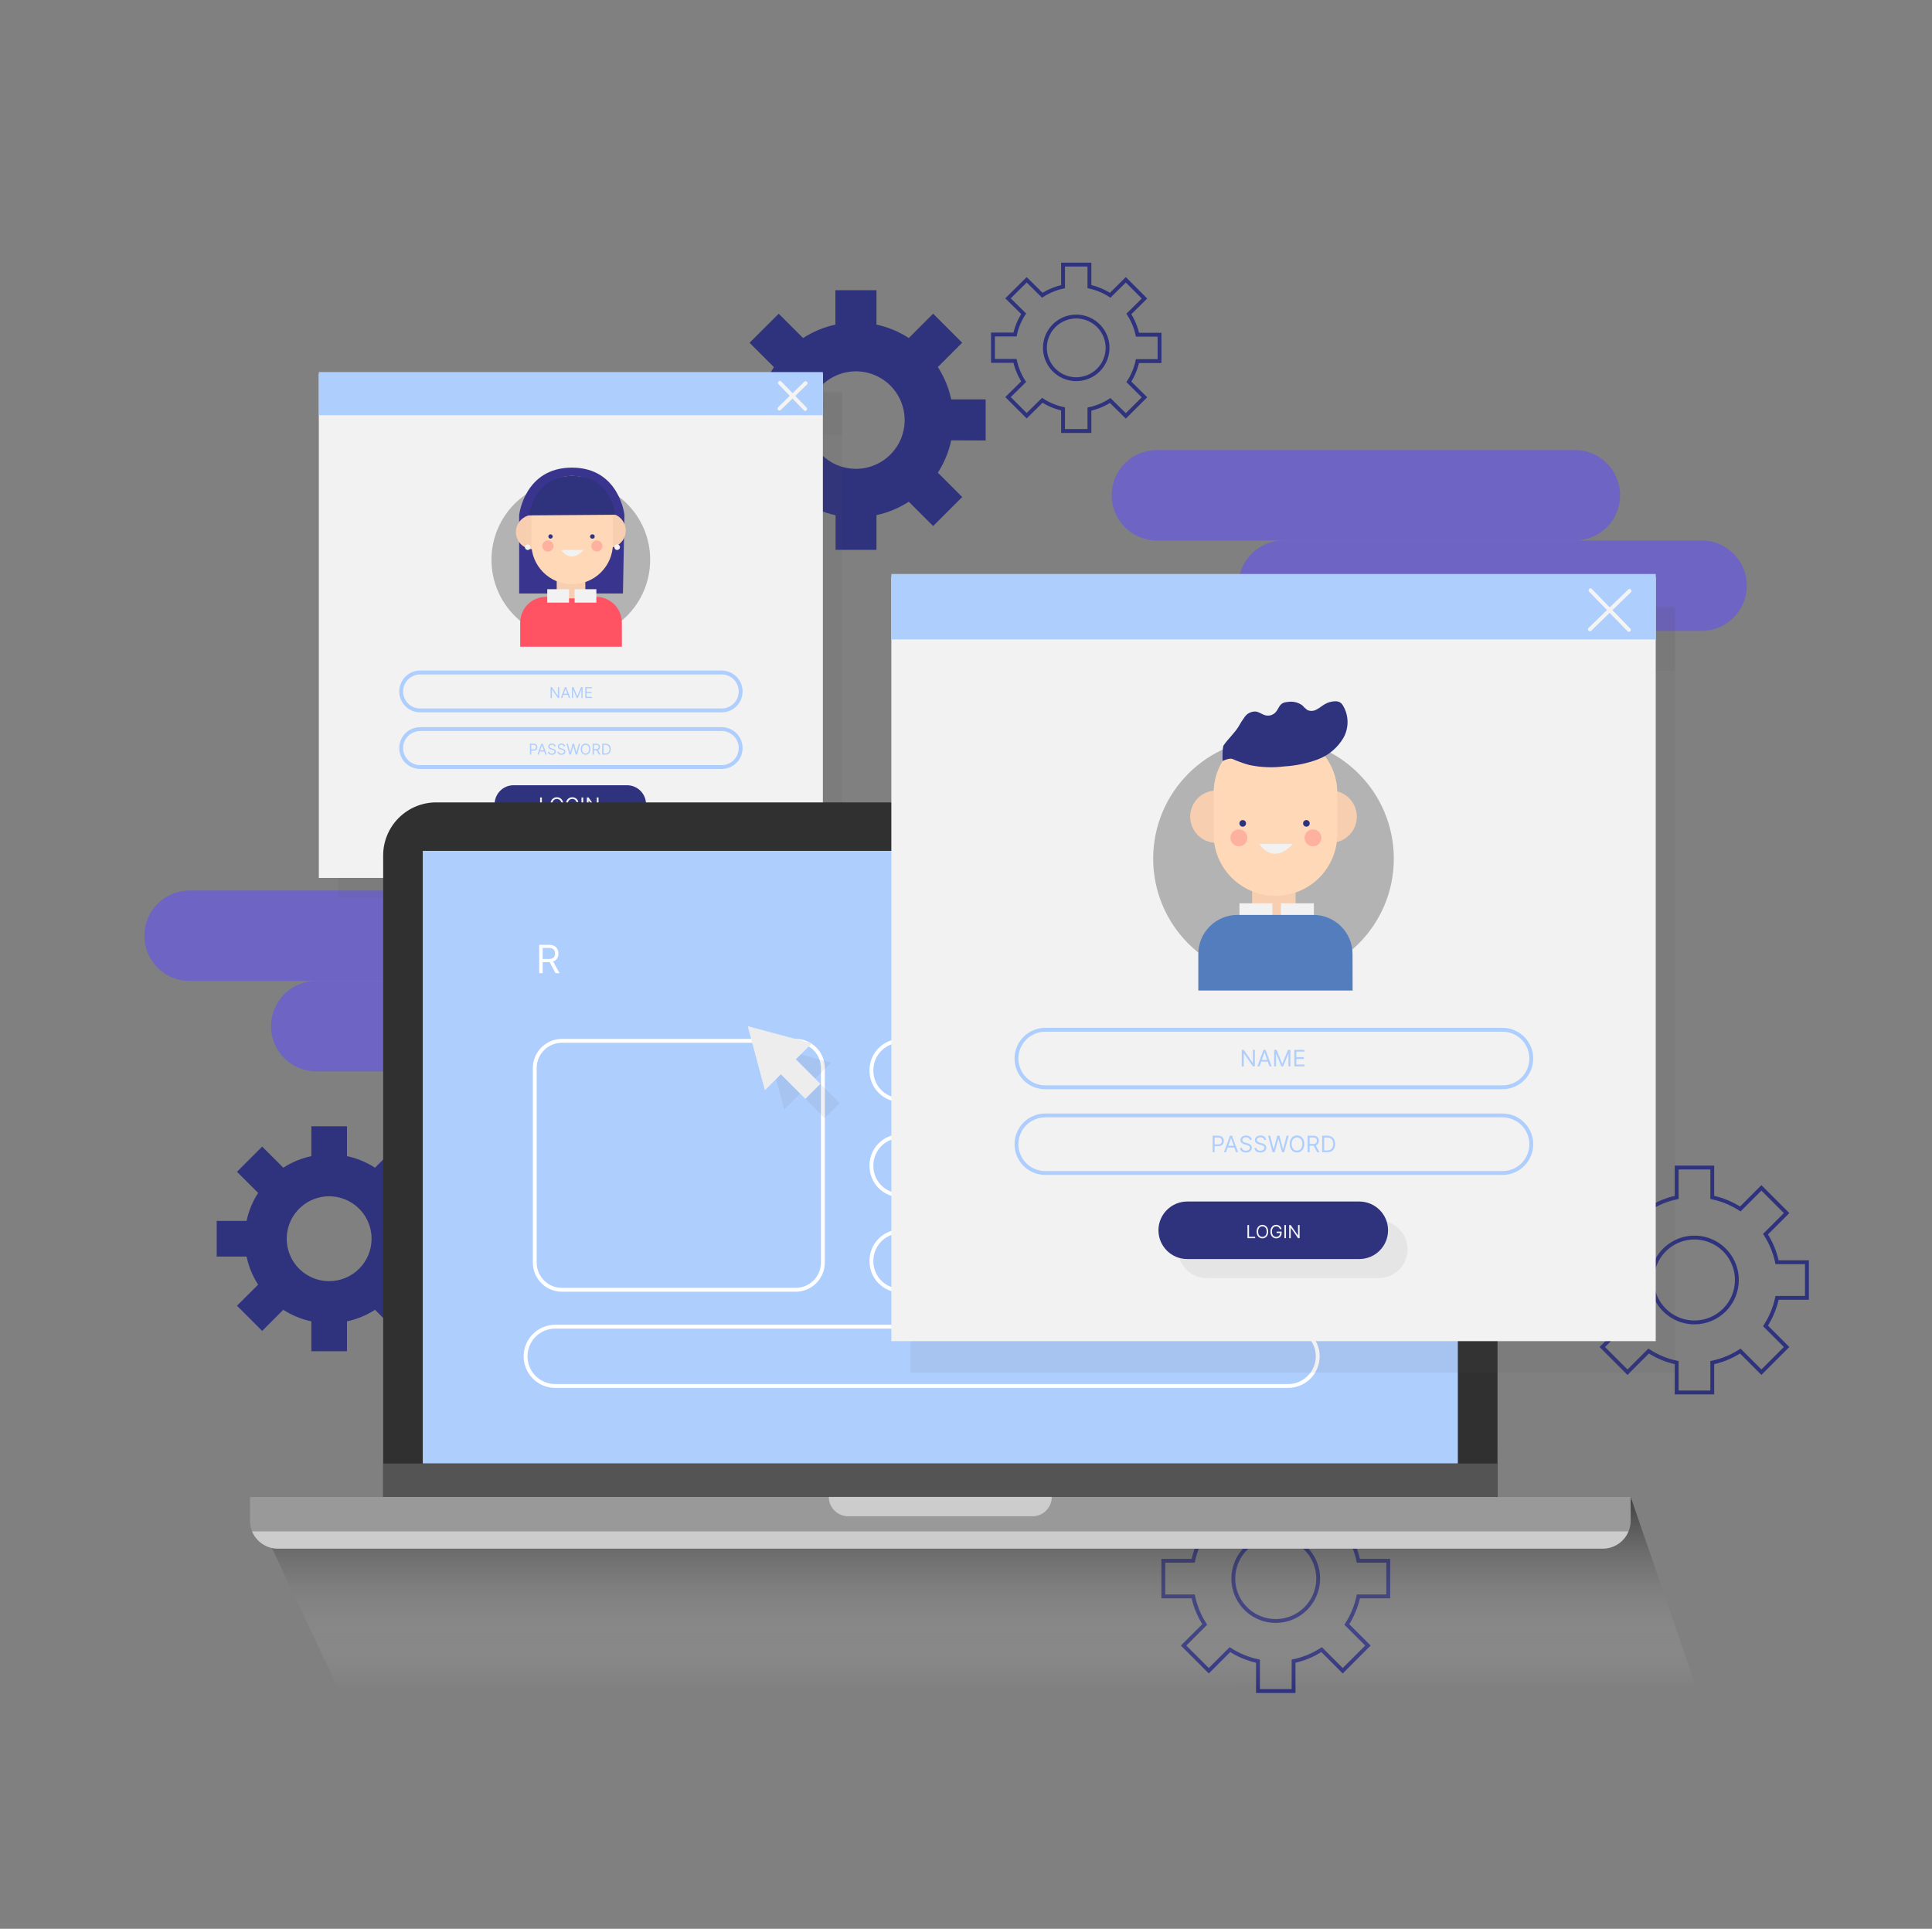 <svg width="589" height="588" viewBox="0 0 589 588" fill="none" xmlns="http://www.w3.org/2000/svg">
<rect x="0" y="0" width="589" height="588" fill="#808080" stroke="none"/>
<g id="490542-PHBWI9-386">
<g id="OBJECTS">
<g id="Vector">
<path id="Vector_2" d="M550.872 395.652V384.785H541.77C541.121 381.745 539.926 378.848 538.242 376.236L544.674 369.803L536.995 362.124L530.562 368.556C527.95 366.872 525.053 365.677 522.013 365.028V355.926H511.158V365.028C508.118 365.675 505.22 366.87 502.609 368.556L496.164 362.124L488.485 369.803L494.93 376.236C493.241 378.846 492.045 381.744 491.402 384.785H482.299V395.652H491.402C492.045 398.693 493.241 401.591 494.93 404.201L488.485 410.634L496.164 418.313L502.609 411.869C505.218 413.559 508.116 414.755 511.158 415.397V424.499H522.013V415.397C525.054 414.753 527.952 413.557 530.562 411.869L536.995 418.313L544.674 410.634L538.242 404.201C539.926 401.588 541.121 398.692 541.77 395.652H550.872ZM516.58 403.143C514.021 403.143 511.52 402.384 509.393 400.963C507.266 399.541 505.607 397.521 504.628 395.157C503.649 392.793 503.393 390.192 503.892 387.683C504.391 385.174 505.623 382.869 507.433 381.06C509.242 379.25 511.547 378.018 514.056 377.519C516.565 377.02 519.166 377.276 521.53 378.255C523.894 379.234 525.914 380.892 527.336 383.02C528.757 385.147 529.516 387.648 529.516 390.207C529.516 393.638 528.153 396.928 525.727 399.354C523.301 401.78 520.011 403.143 516.58 403.143Z" stroke="#2F327D" stroke-width="1.176" stroke-miterlimit="10"/>
</g>
<g id="Component 1">
<path id="Vector_3" d="M300.486 134.283V121.758H289.996C289.245 118.253 287.862 114.913 285.916 111.903L293.336 104.483L284.481 95.627L277.06 103.048C274.051 101.097 270.711 99.711 267.205 98.956V88.477H254.681V98.967C251.175 99.722 247.836 101.109 244.826 103.06L237.406 95.639L228.515 104.494L235.936 111.915C234.002 114.924 232.632 118.259 231.89 121.758H221.459V134.271H231.949C232.7 137.78 234.083 141.123 236.03 144.137L228.609 151.546L237.464 160.401L244.885 152.981C247.894 154.932 251.234 156.318 254.74 157.073V167.622H267.205V157.038C270.711 156.283 274.051 154.896 277.06 152.946L284.481 160.366L293.336 151.511L285.916 144.102C287.863 141.088 289.245 137.745 289.996 134.235L300.486 134.283ZM260.949 142.926C258.009 142.928 255.134 142.059 252.688 140.427C250.241 138.795 248.334 136.474 247.208 133.758C246.081 131.042 245.785 128.053 246.357 125.169C246.929 122.284 248.344 119.635 250.422 117.555C252.501 115.475 255.149 114.058 258.033 113.483C260.917 112.909 263.906 113.202 266.623 114.327C269.34 115.452 271.662 117.357 273.296 119.802C274.93 122.247 275.802 125.121 275.802 128.061C275.802 132.002 274.237 135.781 271.452 138.568C268.667 141.356 264.889 142.923 260.949 142.926Z" fill="#2F327D"/>
<path id="Vector_4" d="M353.5 110.08V102.036H346.773C346.286 99.787 345.398 97.644 344.151 95.71L348.913 91.005L343.222 85.302L338.459 90.006C336.524 88.759 334.381 87.871 332.132 87.383V80.657H324.088V87.395C321.84 87.881 319.698 88.765 317.761 90.006L312.998 85.302L307.307 90.947L312.081 95.651C310.826 97.582 309.933 99.726 309.447 101.978H302.72V110.021H309.447C309.935 112.272 310.828 114.416 312.081 116.348L307.307 121.052L312.998 126.732L317.761 122.028C319.692 123.282 321.836 124.171 324.088 124.651V131.389H332.132V124.71C334.384 124.233 336.529 123.344 338.459 122.087L343.222 126.791L348.913 121.111L344.151 116.407C345.396 114.472 346.284 112.329 346.773 110.08H353.5ZM328.11 115.596C326.221 115.596 324.374 115.035 322.804 113.986C321.233 112.936 320.009 111.444 319.287 109.698C318.564 107.953 318.376 106.032 318.745 104.179C319.115 102.327 320.025 100.625 321.362 99.29C322.699 97.955 324.401 97.047 326.254 96.68C328.107 96.312 330.028 96.503 331.772 97.228C333.517 97.952 335.008 99.178 336.056 100.75C337.103 102.322 337.661 104.169 337.659 106.058C337.659 107.312 337.412 108.553 336.932 109.711C336.452 110.869 335.748 111.921 334.862 112.806C333.975 113.692 332.922 114.394 331.763 114.873C330.605 115.352 329.364 115.597 328.11 115.596V115.596Z" stroke="#2F327D" stroke-width="1.176" stroke-miterlimit="10"/>
</g>
<g id="Vector_5">
<path id="Vector_6" d="M134.638 383.072V372.206H125.536C124.887 369.166 123.692 366.269 122.008 363.656L128.44 357.224L120.761 349.544L114.328 355.977C111.716 354.293 108.819 353.097 105.779 352.449V343.347H94.924V352.449C91.884 353.095 88.987 354.291 86.375 355.977L79.93 349.544L72.251 357.224L78.696 363.656C77.007 366.267 75.811 369.164 75.168 372.206H66.065V383.072H75.168C75.811 386.114 77.007 389.011 78.696 391.622L72.251 398.054L79.93 405.734L86.375 399.289C88.984 400.98 91.882 402.176 94.924 402.817V411.919H105.779V402.817C108.82 402.173 111.718 400.978 114.328 399.289L120.761 405.734L128.44 398.054L122.008 391.622C123.692 389.009 124.887 386.112 125.536 383.072H134.638ZM100.346 390.563C97.787 390.563 95.286 389.805 93.159 388.383C91.032 386.962 89.374 384.941 88.394 382.578C87.415 380.214 87.159 377.613 87.658 375.104C88.157 372.594 89.39 370.289 91.199 368.48C93.008 366.671 95.313 365.439 97.822 364.94C100.331 364.441 102.932 364.697 105.296 365.676C107.66 366.655 109.68 368.313 111.102 370.44C112.523 372.568 113.282 375.069 113.282 377.627C113.282 381.058 111.919 384.348 109.493 386.774C107.067 389.2 103.777 390.563 100.346 390.563Z" fill="#2F327D"/>
</g>
<g id="Vector_7">
<path id="Vector_8" d="M423.227 486.668V475.802H414.125C413.477 472.762 412.281 469.865 410.597 467.252L417.03 460.82L409.351 453.14L402.918 459.573C400.305 457.889 397.408 456.694 394.368 456.045V446.943H383.514V456.045C380.473 456.691 377.576 457.887 374.964 459.573L368.52 453.14L360.841 460.82L367.285 467.252C365.596 469.863 364.401 472.76 363.757 475.802H354.655V486.668H363.757C364.401 489.71 365.596 492.607 367.285 495.218L360.841 501.65L368.52 509.33L374.964 502.885C377.574 504.576 380.472 505.772 383.514 506.413V515.515H394.368V506.413C397.41 505.77 400.308 504.574 402.918 502.885L409.351 509.33L417.03 501.65L410.597 495.218C412.281 492.605 413.477 489.708 414.125 486.668H423.227ZM388.935 494.159C386.377 494.159 383.876 493.401 381.748 491.979C379.621 490.558 377.963 488.537 376.984 486.174C376.005 483.81 375.749 481.209 376.248 478.7C376.747 476.19 377.979 473.885 379.788 472.076C381.597 470.267 383.902 469.035 386.411 468.536C388.921 468.037 391.522 468.293 393.886 469.272C396.249 470.251 398.27 471.909 399.691 474.036C401.113 476.164 401.871 478.665 401.871 481.223C401.871 484.654 400.508 487.944 398.082 490.37C395.656 492.796 392.366 494.159 388.935 494.159Z" stroke="#2F327D" stroke-width="1.176" stroke-miterlimit="10"/>
</g>
<path id="Vector_9" d="M185.21 299.045H57.778C54.123 299.045 50.617 297.593 48.032 295.008C45.448 292.423 43.996 288.918 43.996 285.262C43.996 281.606 45.447 278.099 48.032 275.512C50.616 272.926 54.122 271.471 57.778 271.468H185.21C188.868 271.468 192.377 272.921 194.964 275.508C197.551 278.095 199.004 281.604 199.004 285.262C199.001 288.919 197.546 292.424 194.96 295.009C192.373 297.593 188.866 299.045 185.21 299.045Z" fill="#6E64C4"/>
<path id="Vector_10" d="M223.852 326.61H96.409C94.598 326.61 92.805 326.254 91.132 325.56C89.459 324.867 87.939 323.85 86.659 322.569C85.379 321.288 84.364 319.768 83.672 318.094C82.98 316.42 82.625 314.627 82.626 312.816C82.626 309.161 84.079 305.655 86.663 303.07C89.248 300.485 92.754 299.033 96.409 299.033H223.852C227.508 299.033 231.013 300.485 233.598 303.07C236.183 305.655 237.635 309.161 237.635 312.816C237.637 314.627 237.281 316.42 236.589 318.094C235.897 319.768 234.882 321.288 233.602 322.569C232.322 323.85 230.802 324.867 229.129 325.56C227.456 326.254 225.663 326.61 223.852 326.61Z" fill="#6E64C4"/>
<path id="Vector_11" d="M480.127 137.192H352.684C345.072 137.192 338.901 143.363 338.901 150.975C338.901 158.587 345.072 164.758 352.684 164.758H480.127C487.739 164.758 493.909 158.587 493.909 150.975C493.909 143.363 487.739 137.192 480.127 137.192Z" fill="#6E64C4"/>
<path id="Vector_12" d="M518.759 164.758H391.316C383.704 164.758 377.533 170.928 377.533 178.54C377.533 186.152 383.704 192.323 391.316 192.323H518.759C526.371 192.323 532.542 186.152 532.542 178.54C532.542 170.928 526.371 164.758 518.759 164.758Z" fill="#6E64C4"/>
<g id="Group 39322">
<g id="Group" style="mix-blend-mode:multiply" opacity="0.29">
<g id="Vector_13" style="mix-blend-mode:multiply" opacity="0.29">
<path d="M256.746 119.846H103.078V273.514H256.746V119.846Z" fill="#565656"/>
</g>
<g id="Vector_14" style="mix-blend-mode:multiply" opacity="0.29">
<path d="M256.746 119.305H103.078V132.453H256.746V119.305Z" fill="#565656"/>
</g>
<g id="Vector_15" style="mix-blend-mode:multiply" opacity="0.29">
<path d="M243.633 122.575L251.359 130.548" stroke="#565656" stroke-width="1.176" stroke-linecap="round" stroke-linejoin="round"/>
</g>
<g id="Vector_16" style="mix-blend-mode:multiply" opacity="0.29">
<path d="M251.478 122.692L243.516 130.43" stroke="#565656" stroke-width="1.176" stroke-linecap="round" stroke-linejoin="round"/>
</g>
<g id="Vector_17" style="mix-blend-mode:multiply" opacity="0.29">
<path d="M179.906 200.72C193.266 200.72 204.096 189.89 204.096 176.53C204.096 163.17 193.266 152.339 179.906 152.339C166.546 152.339 155.715 163.17 155.715 176.53C155.715 189.89 166.546 200.72 179.906 200.72Z" fill="#565656"/>
</g>
<g id="Vector_18" style="mix-blend-mode:multiply" opacity="0.29">
<path d="M164.16 162.864V186.808H195.794L196.253 162.864C196.253 162.864 194.712 148.435 180.236 148.435C165.759 148.435 164.16 162.864 164.16 162.864Z" fill="#565656"/>
</g>
<g id="Vector_19" style="mix-blend-mode:multiply" opacity="0.29">
<path d="M184.328 179.575H175.602V188.301H184.328V179.575Z" fill="#565656"/>
</g>
<g id="Vector_20" style="mix-blend-mode:multiply" opacity="0.29">
<path d="M179.353 185.502H172.72V189.583H179.353V185.502Z" fill="#565656"/>
</g>
<g id="Vector_21" style="mix-blend-mode:multiply" opacity="0.29">
<path d="M187.691 185.502H181.058V189.583H187.691V185.502Z" fill="#565656"/>
</g>
<g id="Vector_22" style="mix-blend-mode:multiply" opacity="0.29">
<path d="M195.477 203.036H164.466V195.698C164.464 194.666 164.666 193.643 165.06 192.688C165.455 191.734 166.033 190.867 166.763 190.136C167.492 189.405 168.359 188.825 169.313 188.43C170.266 188.034 171.289 187.831 172.322 187.831H187.61C188.642 187.831 189.665 188.034 190.618 188.43C191.572 188.825 192.439 189.405 193.168 190.136C193.898 190.867 194.476 191.734 194.871 192.688C195.265 193.643 195.467 194.666 195.465 195.698L195.477 203.036Z" fill="#565656"/>
</g>
<g id="Vector_23" style="mix-blend-mode:multiply" opacity="0.29">
<path d="M173.673 168.086C173.673 169.125 173.365 170.142 172.787 171.006C172.21 171.871 171.389 172.545 170.428 172.942C169.468 173.34 168.411 173.444 167.391 173.242C166.371 173.039 165.434 172.538 164.699 171.803C163.964 171.068 163.464 170.131 163.261 169.111C163.058 168.092 163.162 167.035 163.56 166.074C163.958 165.114 164.631 164.293 165.496 163.715C166.36 163.137 167.377 162.829 168.416 162.829C169.811 162.829 171.148 163.383 172.133 164.369C173.119 165.355 173.673 166.692 173.673 168.086Z" fill="#565656"/>
</g>
<g id="Vector_24" style="mix-blend-mode:multiply" opacity="0.29">
<path d="M196.652 167.627C196.652 168.667 196.344 169.683 195.766 170.548C195.189 171.412 194.368 172.086 193.407 172.484C192.447 172.882 191.39 172.986 190.37 172.783C189.35 172.58 188.413 172.079 187.678 171.344C186.943 170.609 186.443 169.672 186.24 168.653C186.037 167.633 186.141 166.576 186.539 165.616C186.937 164.655 187.61 163.834 188.475 163.256C189.339 162.679 190.356 162.37 191.395 162.37C192.79 162.37 194.127 162.924 195.112 163.91C196.098 164.896 196.652 166.233 196.652 167.627Z" fill="#565656"/>
</g>
<g id="Vector_25" style="mix-blend-mode:multiply" opacity="0.29">
<path d="M180.353 150.951H180.259C173.42 150.951 167.875 156.496 167.875 163.335V171.59C167.875 178.429 173.42 183.973 180.259 183.973H180.353C187.192 183.973 192.736 178.429 192.736 171.59V163.335C192.736 156.496 187.192 150.951 180.353 150.951Z" fill="#565656"/>
</g>
<g id="Vector_26" style="mix-blend-mode:multiply" opacity="0.29">
<path d="M174.379 169.426C174.379 169.557 174.34 169.684 174.268 169.792C174.195 169.901 174.092 169.985 173.972 170.035C173.852 170.085 173.719 170.098 173.592 170.072C173.464 170.047 173.347 169.984 173.254 169.892C173.162 169.8 173.1 169.683 173.074 169.555C173.049 169.427 173.062 169.295 173.112 169.174C173.162 169.054 173.246 168.951 173.354 168.879C173.463 168.806 173.59 168.768 173.72 168.768C173.895 168.768 174.062 168.837 174.186 168.961C174.309 169.084 174.379 169.252 174.379 169.426Z" fill="#565656"/>
</g>
<g id="Vector_27" style="mix-blend-mode:multiply" opacity="0.29">
<path d="M187.185 169.426C187.187 169.514 187.171 169.601 187.138 169.682C187.106 169.763 187.058 169.837 186.996 169.9C186.935 169.962 186.862 170.012 186.781 170.045C186.701 170.079 186.614 170.097 186.526 170.097C186.432 170.109 186.336 170.102 186.244 170.074C186.153 170.046 186.068 170 185.996 169.937C185.924 169.874 185.867 169.796 185.827 169.709C185.788 169.622 185.768 169.528 185.768 169.432C185.768 169.337 185.788 169.242 185.827 169.155C185.867 169.068 185.924 168.991 185.996 168.928C186.068 168.865 186.153 168.818 186.244 168.791C186.336 168.763 186.432 168.755 186.526 168.768C186.701 168.768 186.869 168.837 186.992 168.961C187.116 169.084 187.185 169.252 187.185 169.426Z" fill="#565656"/>
</g>
<g id="Vector_28" style="mix-blend-mode:multiply" opacity="0.29">
<path d="M174.626 172.343C174.626 172.68 174.526 173.01 174.339 173.29C174.151 173.571 173.885 173.789 173.574 173.918C173.262 174.047 172.919 174.081 172.588 174.015C172.258 173.95 171.954 173.787 171.715 173.549C171.477 173.31 171.314 173.006 171.249 172.676C171.183 172.345 171.217 172.002 171.346 171.69C171.475 171.379 171.693 171.112 171.974 170.925C172.254 170.738 172.584 170.638 172.921 170.638C173.373 170.638 173.807 170.817 174.127 171.137C174.447 171.457 174.626 171.891 174.626 172.343Z" fill="#565656"/>
</g>
<g id="Vector_29" style="mix-blend-mode:multiply" opacity="0.29">
<path d="M189.537 172.343C189.535 172.677 189.434 173.004 189.246 173.28C189.059 173.557 188.793 173.773 188.484 173.899C188.174 174.025 187.834 174.057 187.506 173.991C187.179 173.924 186.878 173.762 186.642 173.524C186.407 173.287 186.246 172.985 186.182 172.657C186.118 172.329 186.152 171.989 186.28 171.68C186.409 171.372 186.626 171.108 186.904 170.922C187.182 170.737 187.509 170.638 187.844 170.638C188.294 170.641 188.725 170.822 189.042 171.141C189.359 171.461 189.537 171.893 189.537 172.343Z" fill="#565656"/>
</g>
<g id="Vector_30" style="mix-blend-mode:multiply" opacity="0.29">
<path d="M176.978 173.542H183.763C183.763 173.542 180.247 178.011 176.978 173.542Z" fill="#565656"/>
</g>
<g id="Vector_31" style="mix-blend-mode:multiply" opacity="0.29">
<path d="M225.876 222.452H133.949C132.414 222.452 130.942 221.843 129.857 220.758C128.772 219.672 128.163 218.201 128.163 216.666V216.666C128.163 215.907 128.312 215.155 128.603 214.454C128.894 213.753 129.321 213.115 129.858 212.579C130.395 212.043 131.033 211.618 131.735 211.328C132.437 211.039 133.189 210.891 133.949 210.892H225.876C227.409 210.892 228.879 211.5 229.964 212.583C231.048 213.665 231.659 215.134 231.662 216.666V216.666C231.662 218.201 231.053 219.672 229.968 220.758C228.883 221.843 227.411 222.452 225.876 222.452V222.452Z" stroke="#565656" stroke-width="1.176" stroke-miterlimit="10"/>
</g>
<g id="Vector_32" style="mix-blend-mode:multiply" opacity="0.29">
<path d="M225.876 239.716H133.949C132.414 239.716 130.942 239.106 129.857 238.021C128.772 236.936 128.163 235.464 128.163 233.93V233.93C128.163 232.395 128.772 230.924 129.857 229.839C130.942 228.754 132.414 228.144 133.949 228.144H225.876C227.411 228.144 228.883 228.754 229.968 229.839C231.053 230.924 231.662 232.395 231.662 233.93V233.93C231.659 235.464 231.049 236.933 229.964 238.018C228.88 239.102 227.41 239.713 225.876 239.716V239.716Z" stroke="#565656" stroke-width="1.176" stroke-miterlimit="10"/>
</g>
<g id="Vector_33" style="mix-blend-mode:multiply" opacity="0.29">
<path d="M203.085 262.848H168.499C166.964 262.848 165.493 262.238 164.408 261.153C163.322 260.068 162.713 258.596 162.713 257.062C162.713 256.303 162.863 255.551 163.154 254.85C163.444 254.148 163.871 253.511 164.408 252.975C164.946 252.438 165.584 252.013 166.286 251.724C166.987 251.434 167.74 251.286 168.499 251.288H203.085C204.617 251.288 206.087 251.896 207.172 252.978C208.257 254.061 208.868 255.529 208.871 257.062C208.871 258.596 208.261 260.068 207.176 261.153C206.091 262.238 204.619 262.848 203.085 262.848Z" fill="#565656"/>
</g>
<g id="Vector_34" style="mix-blend-mode:multiply" opacity="0.29">
<path d="M197.205 256.968H162.619C161.084 256.968 159.613 256.358 158.528 255.273C157.443 254.188 156.833 252.716 156.833 251.182C156.833 250.423 156.983 249.671 157.274 248.969C157.565 248.268 157.991 247.631 158.528 247.095C159.066 246.558 159.704 246.133 160.406 245.844C161.108 245.554 161.86 245.406 162.619 245.408H197.205C198.738 245.408 200.207 246.016 201.292 247.098C202.377 248.181 202.988 249.649 202.991 251.182C202.991 252.716 202.381 254.188 201.296 255.273C200.211 256.358 198.74 256.968 197.205 256.968Z" fill="#565656"/>
</g>
<g id="AME" style="mix-blend-mode:multiply" opacity="0.29">
<path d="M186.901 218.656H186.479L187.698 215.337H188.113L189.331 218.656H188.91L187.918 215.862H187.892L186.901 218.656ZM187.056 217.36H188.754V217.716H187.056V217.36ZM189.848 215.337H190.328L191.456 218.092H191.494L192.622 215.337H193.102V218.656H192.726V216.135H192.693L191.656 218.656H191.293L190.256 216.135H190.224V218.656H189.848V215.337ZM193.908 218.656V215.337H195.91V215.694H194.309V216.815H195.807V217.172H194.309V218.299H195.936V218.656H193.908Z" fill="#565656"/>
</g>
<g id="OGIN" style="mix-blend-mode:multiply" opacity="0.29">
<path d="M179.684 250.652C179.684 251.126 179.599 251.536 179.427 251.882C179.256 252.228 179.021 252.494 178.722 252.682C178.423 252.869 178.082 252.963 177.699 252.963C177.315 252.963 176.974 252.869 176.675 252.682C176.376 252.494 176.141 252.228 175.97 251.882C175.798 251.536 175.713 251.126 175.713 250.652C175.713 250.177 175.798 249.767 175.97 249.422C176.141 249.076 176.376 248.81 176.675 248.622C176.974 248.435 177.315 248.341 177.699 248.341C178.082 248.341 178.423 248.435 178.722 248.622C179.021 248.81 179.256 249.076 179.427 249.422C179.599 249.767 179.684 250.177 179.684 250.652ZM179.157 250.652C179.157 250.262 179.092 249.934 178.962 249.666C178.833 249.398 178.658 249.195 178.437 249.057C178.217 248.919 177.971 248.851 177.699 248.851C177.426 248.851 177.179 248.919 176.958 249.057C176.739 249.195 176.564 249.398 176.433 249.666C176.304 249.934 176.24 250.262 176.24 250.652C176.24 251.041 176.304 251.37 176.433 251.638C176.564 251.906 176.739 252.109 176.958 252.247C177.179 252.384 177.426 252.453 177.699 252.453C177.971 252.453 178.217 252.384 178.437 252.247C178.658 252.109 178.833 251.906 178.962 251.638C179.092 251.37 179.157 251.041 179.157 250.652ZM183.676 249.808C183.627 249.66 183.564 249.528 183.485 249.411C183.407 249.292 183.314 249.191 183.206 249.108C183.099 249.024 182.977 248.96 182.841 248.917C182.705 248.873 182.555 248.851 182.393 248.851C182.126 248.851 181.884 248.919 181.666 249.057C181.448 249.195 181.274 249.398 181.145 249.666C181.016 249.934 180.952 250.262 180.952 250.652C180.952 251.041 181.017 251.37 181.147 251.638C181.278 251.906 181.454 252.109 181.677 252.247C181.899 252.384 182.15 252.453 182.428 252.453C182.686 252.453 182.913 252.398 183.109 252.288C183.307 252.177 183.46 252.02 183.57 251.818C183.681 251.615 183.737 251.375 183.737 251.1L183.904 251.135H182.551V250.652H184.264V251.135C184.264 251.506 184.185 251.828 184.027 252.102C183.87 252.376 183.654 252.588 183.377 252.739C183.102 252.888 182.785 252.963 182.428 252.963C182.03 252.963 181.68 252.869 181.378 252.682C181.078 252.494 180.843 252.228 180.675 251.882C180.508 251.536 180.425 251.126 180.425 250.652C180.425 250.296 180.472 249.976 180.567 249.692C180.664 249.406 180.8 249.163 180.976 248.963C181.152 248.762 181.36 248.608 181.6 248.501C181.84 248.394 182.104 248.341 182.393 248.341C182.63 248.341 182.851 248.377 183.056 248.449C183.263 248.519 183.446 248.619 183.608 248.75C183.77 248.878 183.906 249.033 184.014 249.213C184.122 249.392 184.197 249.59 184.238 249.808H183.676ZM185.742 248.403V252.901H185.197V248.403H185.742ZM190.402 248.403V252.901H189.875L187.423 249.369H187.379V252.901H186.834V248.403H187.362L189.822 251.944H189.866V248.403H190.402Z" fill="#565656"/>
</g>
<g id="ASSWORD" style="mix-blend-mode:multiply" opacity="0.29">
<path d="M172.259 235.919H171.838L173.056 232.601H173.471L174.69 235.919H174.268L173.277 233.126H173.251L172.259 235.919ZM172.415 234.623H174.113V234.98H172.415V234.623ZM177.021 233.431C177.002 233.266 176.923 233.139 176.785 233.048C176.646 232.957 176.477 232.912 176.276 232.912C176.129 232.912 176.001 232.936 175.89 232.983C175.781 233.031 175.696 233.096 175.634 233.179C175.574 233.263 175.544 233.357 175.544 233.463C175.544 233.552 175.565 233.628 175.607 233.691C175.65 233.754 175.705 233.807 175.772 233.849C175.839 233.89 175.909 233.924 175.983 233.951C176.056 233.977 176.124 233.998 176.185 234.014L176.522 234.105C176.609 234.127 176.705 234.159 176.811 234.199C176.918 234.239 177.02 234.293 177.117 234.362C177.215 234.43 177.296 234.518 177.36 234.625C177.424 234.732 177.456 234.863 177.456 235.019C177.456 235.198 177.409 235.36 177.315 235.505C177.222 235.649 177.086 235.764 176.906 235.85C176.728 235.935 176.511 235.978 176.257 235.978C176.019 235.978 175.813 235.939 175.639 235.863C175.466 235.786 175.33 235.679 175.231 235.542C175.133 235.405 175.077 235.245 175.064 235.064H175.479C175.49 235.189 175.532 235.293 175.605 235.375C175.68 235.456 175.774 235.517 175.887 235.556C176.002 235.595 176.125 235.615 176.257 235.615C176.41 235.615 176.548 235.59 176.67 235.54C176.792 235.49 176.888 235.419 176.96 235.33C177.031 235.239 177.067 235.133 177.067 235.012C177.067 234.902 177.036 234.812 176.974 234.743C176.913 234.674 176.832 234.618 176.731 234.575C176.631 234.531 176.522 234.494 176.406 234.461L175.997 234.344C175.738 234.27 175.533 234.164 175.382 234.025C175.23 233.887 175.155 233.706 175.155 233.482C175.155 233.297 175.205 233.135 175.305 232.996C175.407 232.857 175.543 232.749 175.714 232.672C175.885 232.594 176.077 232.556 176.289 232.556C176.503 232.556 176.693 232.594 176.859 232.671C177.026 232.746 177.157 232.85 177.255 232.982C177.353 233.114 177.405 233.263 177.41 233.431H177.021ZM179.931 233.431C179.912 233.266 179.833 233.139 179.694 233.048C179.556 232.957 179.387 232.912 179.186 232.912C179.039 232.912 178.91 232.936 178.8 232.983C178.691 233.031 178.606 233.096 178.544 233.179C178.484 233.263 178.453 233.357 178.453 233.463C178.453 233.552 178.474 233.628 178.516 233.691C178.56 233.754 178.615 233.807 178.682 233.849C178.749 233.89 178.819 233.924 178.892 233.951C178.966 233.977 179.033 233.998 179.095 234.014L179.432 234.105C179.518 234.127 179.615 234.159 179.72 234.199C179.827 234.239 179.929 234.293 180.027 234.362C180.125 234.43 180.206 234.518 180.27 234.625C180.333 234.732 180.365 234.863 180.365 235.019C180.365 235.198 180.318 235.36 180.224 235.505C180.131 235.649 179.995 235.764 179.816 235.85C179.638 235.935 179.421 235.978 179.166 235.978C178.929 235.978 178.723 235.939 178.549 235.863C178.376 235.786 178.24 235.679 178.141 235.542C178.042 235.405 177.987 235.245 177.974 235.064H178.388C178.399 235.189 178.441 235.293 178.515 235.375C178.589 235.456 178.683 235.517 178.797 235.556C178.911 235.595 179.034 235.615 179.166 235.615C179.32 235.615 179.457 235.59 179.579 235.54C179.702 235.49 179.798 235.419 179.869 235.33C179.941 235.239 179.976 235.133 179.976 235.012C179.976 234.902 179.946 234.812 179.884 234.743C179.822 234.674 179.741 234.618 179.641 234.575C179.541 234.531 179.432 234.494 179.315 234.461L178.907 234.344C178.648 234.27 178.443 234.164 178.291 234.025C178.14 233.887 178.064 233.706 178.064 233.482C178.064 233.297 178.115 233.135 178.215 232.996C178.317 232.857 178.453 232.749 178.623 232.672C178.795 232.594 178.987 232.556 179.199 232.556C179.413 232.556 179.603 232.594 179.769 232.671C179.935 232.746 180.067 232.85 180.164 232.982C180.263 233.114 180.315 233.263 180.32 233.431H179.931ZM181.629 235.919L180.721 232.601H181.13L181.823 235.304H181.856L182.562 232.601H183.016L183.722 235.304H183.755L184.448 232.601H184.856L183.949 235.919H183.534L182.802 233.275H182.776L182.044 235.919H181.629ZM188.001 234.26C188.001 234.61 187.938 234.913 187.812 235.168C187.685 235.423 187.512 235.619 187.291 235.757C187.071 235.896 186.819 235.965 186.536 235.965C186.253 235.965 186.002 235.896 185.781 235.757C185.561 235.619 185.388 235.423 185.261 235.168C185.135 234.913 185.072 234.61 185.072 234.26C185.072 233.91 185.135 233.608 185.261 233.353C185.388 233.098 185.561 232.901 185.781 232.763C186.002 232.625 186.253 232.556 186.536 232.556C186.819 232.556 187.071 232.625 187.291 232.763C187.512 232.901 187.685 233.098 187.812 233.353C187.938 233.608 188.001 233.91 188.001 234.26ZM187.612 234.26C187.612 233.973 187.564 233.73 187.468 233.533C187.373 233.335 187.244 233.185 187.081 233.084C186.919 232.982 186.737 232.932 186.536 232.932C186.335 232.932 186.153 232.982 185.99 233.084C185.828 233.185 185.699 233.335 185.603 233.533C185.508 233.73 185.46 233.973 185.46 234.26C185.46 234.548 185.508 234.79 185.603 234.988C185.699 235.185 185.828 235.335 185.99 235.437C186.153 235.538 186.335 235.589 186.536 235.589C186.737 235.589 186.919 235.538 187.081 235.437C187.244 235.335 187.373 235.185 187.468 234.988C187.564 234.79 187.612 234.548 187.612 234.26ZM188.677 235.919V232.601H189.798C190.057 232.601 190.27 232.645 190.437 232.734C190.603 232.821 190.726 232.942 190.806 233.095C190.886 233.249 190.926 233.423 190.926 233.619C190.926 233.814 190.886 233.987 190.806 234.139C190.726 234.29 190.603 234.409 190.438 234.495C190.273 234.58 190.062 234.623 189.805 234.623H188.897V234.26H189.792C189.969 234.26 190.111 234.234 190.219 234.182C190.329 234.131 190.407 234.057 190.456 233.962C190.506 233.866 190.531 233.751 190.531 233.619C190.531 233.486 190.506 233.37 190.456 233.27C190.406 233.171 190.327 233.094 190.218 233.04C190.109 232.985 189.964 232.957 189.785 232.957H189.079V235.919H188.677ZM190.239 234.429L191.056 235.919H190.589L189.785 234.429H190.239ZM192.62 235.919H191.595V232.601H192.665C192.987 232.601 193.262 232.667 193.491 232.8C193.72 232.932 193.896 233.122 194.018 233.369C194.14 233.615 194.201 233.91 194.201 234.254C194.201 234.599 194.139 234.897 194.016 235.147C193.893 235.395 193.714 235.586 193.478 235.72C193.243 235.853 192.957 235.919 192.62 235.919ZM191.997 235.563H192.594C192.868 235.563 193.095 235.51 193.276 235.404C193.456 235.298 193.591 235.148 193.679 234.952C193.768 234.757 193.812 234.524 193.812 234.254C193.812 233.986 193.768 233.755 193.681 233.562C193.593 233.367 193.463 233.218 193.289 233.115C193.115 233.01 192.898 232.957 192.639 232.957H191.997V235.563Z" fill="#565656"/>
</g>
<g id="Vector_35" style="mix-blend-mode:multiply" opacity="0.29">
<path d="M167.134 162.994L193.5 162.805C193.5 162.805 192.242 150.951 180.353 150.951C168.463 150.951 167.134 162.994 167.134 162.994Z" fill="#565656"/>
</g>
<g id="Vector_36" style="mix-blend-mode:multiply" opacity="0.29">
<path d="M166.77 173.542C167.244 173.542 167.629 173.158 167.629 172.684C167.629 172.21 167.244 171.825 166.77 171.825C166.296 171.825 165.912 172.21 165.912 172.684C165.912 173.158 166.296 173.542 166.77 173.542Z" fill="#565656"/>
</g>
<g id="Vector_37" style="mix-blend-mode:multiply" opacity="0.29">
<path d="M194.031 173.542C194.505 173.542 194.889 173.158 194.889 172.684C194.889 172.21 194.505 171.825 194.031 171.825C193.557 171.825 193.172 172.21 193.172 172.684C193.172 173.158 193.557 173.542 194.031 173.542Z" fill="#565656"/>
</g>
</g>
<path id="Vector_38" d="M250.867 113.966H97.199V267.634H250.867V113.966Z" fill="#F2F2F2"/>
<path id="Vector_39" d="M250.867 113.425H97.199V126.573H250.867V113.425Z" fill="#AECEFE"/>
<path id="Vector_40" d="M237.753 116.694L245.48 124.668" stroke="#F4F4F4" stroke-width="1.176" stroke-linecap="round" stroke-linejoin="round"/>
<path id="Vector_41" d="M245.598 116.812L237.637 124.55" stroke="#F4F4F4" stroke-width="1.176" stroke-linecap="round" stroke-linejoin="round"/>
<path id="Vector_42" d="M174.026 194.84C187.386 194.84 198.217 184.009 198.217 170.649C198.217 157.289 187.386 146.459 174.026 146.459C160.666 146.459 149.836 157.289 149.836 170.649C149.836 184.009 160.666 194.84 174.026 194.84Z" fill="#B3B3B3"/>
<path id="Vector_43" d="M189.597 197.156H158.586V189.818C158.584 188.785 158.786 187.763 159.181 186.808C159.575 185.854 160.153 184.986 160.883 184.256C161.612 183.525 162.479 182.945 163.433 182.55C164.387 182.154 165.409 181.951 166.442 181.951H181.73C182.762 181.951 183.785 182.154 184.739 182.55C185.692 182.945 186.559 183.525 187.289 184.256C188.018 184.986 188.597 185.854 188.991 186.808C189.385 187.763 189.587 188.785 189.585 189.818L189.597 197.156Z" fill="#FF5364"/>
<path id="Vector_44" d="M220.018 233.836H128.09C127.33 233.836 126.577 233.686 125.875 233.395C125.173 233.105 124.536 232.678 123.998 232.141C123.461 231.604 123.035 230.966 122.744 230.264C122.453 229.562 122.304 228.81 122.304 228.05V228.05C122.304 226.515 122.913 225.044 123.998 223.959C125.083 222.874 126.555 222.264 128.09 222.264H220.018C221.552 222.264 223.024 222.874 224.109 223.959C225.194 225.044 225.803 226.515 225.803 228.05V228.05C225.8 229.583 225.19 231.053 224.105 232.138C223.021 233.222 221.551 233.833 220.018 233.836V233.836Z" stroke="#AECEFE" stroke-width="1.176" stroke-miterlimit="10"/>
<g id="Group_2" style="mix-blend-mode:multiply" opacity="0.29">
<g id="Vector_45" style="mix-blend-mode:multiply" opacity="0.29">
<path d="M197.205 256.968H162.619C161.084 256.968 159.613 256.358 158.528 255.273C157.443 254.188 156.833 252.716 156.833 251.182C156.833 250.422 156.983 249.671 157.274 248.969C157.565 248.268 157.991 247.631 158.528 247.095C159.066 246.558 159.704 246.133 160.406 245.844C161.108 245.554 161.86 245.406 162.619 245.407H197.205C198.738 245.407 200.207 246.015 201.292 247.098C202.377 248.181 202.988 249.649 202.991 251.182C202.991 252.716 202.381 254.188 201.296 255.273C200.211 256.358 198.74 256.968 197.205 256.968Z" fill="#565656"/>
</g>
</g>
<path id="Vector_46" d="M191.165 250.941H156.578C155.044 250.941 153.572 250.331 152.487 249.246C151.402 248.161 150.792 246.689 150.792 245.155C150.792 244.396 150.942 243.644 151.233 242.943C151.524 242.241 151.95 241.604 152.488 241.068C153.025 240.531 153.663 240.106 154.365 239.817C155.067 239.527 155.819 239.379 156.578 239.381H191.165C192.697 239.381 194.167 239.989 195.252 241.071C196.336 242.154 196.947 243.622 196.95 245.155C196.95 246.689 196.341 248.161 195.256 249.246C194.171 250.331 192.699 250.941 191.165 250.941Z" fill="#2F327D"/>
<g id="Group 39321">
<path id="Vector_47" d="M220.018 216.572H128.09C127.33 216.572 126.577 216.422 125.875 216.132C125.173 215.841 124.536 215.415 123.998 214.877C123.461 214.34 123.035 213.702 122.744 213C122.453 212.298 122.304 211.546 122.304 210.786V210.786C122.304 210.027 122.453 209.275 122.744 208.574C123.035 207.872 123.462 207.235 123.999 206.699C124.537 206.163 125.174 205.738 125.876 205.448C126.578 205.159 127.33 205.01 128.09 205.012H220.018C221.55 205.012 223.02 205.62 224.105 206.702C225.189 207.785 225.8 209.254 225.803 210.786V210.786C225.803 212.321 225.194 213.792 224.109 214.877C223.024 215.962 221.552 216.572 220.018 216.572V216.572Z" stroke="#AECEFE" stroke-width="1.176" stroke-miterlimit="10"/>
<path id="NAME" d="M170.475 209.457V212.775H170.086L168.278 210.17H168.246V212.775H167.844V209.457H168.233L170.047 212.069H170.08V209.457H170.475ZM171.415 212.775H170.994L172.213 209.457H172.627L173.846 212.775H173.425L172.433 209.982H172.407L171.415 212.775ZM171.571 211.479H173.269V211.836H171.571V211.479ZM174.363 209.457H174.842L175.97 212.212H176.009L177.137 209.457H177.616V212.775H177.241V210.254H177.208L176.171 212.775H175.808L174.771 210.254H174.739V212.775H174.363V209.457ZM178.422 212.775V209.457H180.425V209.813H178.824V210.935H180.321V211.291H178.824V212.419H180.451V212.775H178.422Z" fill="#AECEFE"/>
</g>
<path id="LOGIN" d="M164.657 247.601V243.102H165.201V247.117H167.293V247.601H164.657ZM171.757 245.351C171.757 245.826 171.671 246.236 171.5 246.581C171.328 246.927 171.093 247.194 170.795 247.381C170.496 247.568 170.155 247.662 169.771 247.662C169.387 247.662 169.046 247.568 168.747 247.381C168.449 247.194 168.214 246.927 168.042 246.581C167.871 246.236 167.785 245.826 167.785 245.351C167.785 244.877 167.871 244.467 168.042 244.121C168.214 243.776 168.449 243.509 168.747 243.322C169.046 243.134 169.387 243.04 169.771 243.04C170.155 243.04 170.496 243.134 170.795 243.322C171.093 243.509 171.328 243.776 171.5 244.121C171.671 244.467 171.757 244.877 171.757 245.351ZM171.23 245.351C171.23 244.962 171.164 244.633 171.034 244.365C170.905 244.097 170.73 243.894 170.509 243.757C170.289 243.619 170.043 243.55 169.771 243.55C169.499 243.55 169.252 243.619 169.031 243.757C168.811 243.894 168.636 244.097 168.506 244.365C168.377 244.633 168.312 244.962 168.312 245.351C168.312 245.741 168.377 246.07 168.506 246.338C168.636 246.606 168.811 246.808 169.031 246.946C169.252 247.084 169.499 247.153 169.771 247.153C170.043 247.153 170.289 247.084 170.509 246.946C170.73 246.808 170.905 246.606 171.034 246.338C171.164 246.07 171.23 245.741 171.23 245.351ZM175.748 244.508C175.7 244.36 175.636 244.227 175.557 244.11C175.479 243.992 175.386 243.891 175.278 243.807C175.171 243.724 175.049 243.66 174.913 243.616C174.777 243.572 174.628 243.55 174.465 243.55C174.199 243.55 173.956 243.619 173.738 243.757C173.52 243.894 173.346 244.097 173.217 244.365C173.089 244.633 173.024 244.962 173.024 245.351C173.024 245.741 173.089 246.07 173.22 246.338C173.35 246.606 173.526 246.808 173.749 246.946C173.972 247.084 174.222 247.153 174.5 247.153C174.758 247.153 174.985 247.098 175.181 246.988C175.379 246.877 175.533 246.72 175.643 246.518C175.754 246.314 175.81 246.075 175.81 245.799L175.976 245.835H174.623V245.351H176.337V245.835C176.337 246.205 176.258 246.527 176.099 246.801C175.943 247.075 175.726 247.287 175.449 247.438C175.174 247.588 174.858 247.662 174.5 247.662C174.102 247.662 173.752 247.568 173.45 247.381C173.15 247.194 172.916 246.927 172.747 246.581C172.58 246.236 172.497 245.826 172.497 245.351C172.497 244.995 172.545 244.676 172.64 244.391C172.736 244.106 172.873 243.863 173.048 243.662C173.224 243.461 173.432 243.308 173.672 243.201C173.912 243.094 174.177 243.04 174.465 243.04C174.702 243.04 174.924 243.076 175.129 243.148C175.335 243.218 175.519 243.319 175.68 243.449C175.842 243.578 175.978 243.732 176.086 243.913C176.195 244.091 176.269 244.29 176.31 244.508H175.748ZM177.815 243.102V247.601H177.27V243.102H177.815ZM182.474 243.102V247.601H181.947L179.495 244.068H179.452V247.601H178.907V243.102H179.434L181.894 246.643H181.938V243.102H182.474Z" fill="#F2F2F2"/>
<path id="PASSWORD" d="M161.554 230.039V226.721H162.675C162.935 226.721 163.148 226.768 163.313 226.862C163.48 226.955 163.603 227.081 163.683 227.239C163.763 227.398 163.803 227.575 163.803 227.771C163.803 227.966 163.763 228.144 163.683 228.304C163.604 228.464 163.482 228.591 163.317 228.686C163.151 228.78 162.94 228.827 162.681 228.827H161.878V228.471H162.668C162.847 228.471 162.99 228.44 163.098 228.378C163.206 228.317 163.284 228.234 163.333 228.129C163.383 228.023 163.407 227.904 163.407 227.771C163.407 227.638 163.383 227.519 163.333 227.414C163.284 227.31 163.205 227.227 163.096 227.168C162.987 227.108 162.842 227.077 162.662 227.077H161.956V230.039H161.554ZM164.248 230.039H163.826L165.045 226.721H165.46L166.678 230.039H166.257L165.265 227.246H165.239L164.248 230.039ZM164.403 228.743H166.101V229.1H164.403V228.743ZM169.01 227.55C168.99 227.386 168.911 227.259 168.773 227.168C168.635 227.077 168.465 227.032 168.264 227.032C168.117 227.032 167.989 227.056 167.879 227.103C167.77 227.151 167.684 227.216 167.623 227.299C167.562 227.382 167.532 227.477 167.532 227.583C167.532 227.671 167.553 227.748 167.595 227.811C167.638 227.874 167.693 227.926 167.76 227.969C167.827 228.01 167.898 228.044 167.971 228.071C168.045 228.097 168.112 228.118 168.174 228.134L168.511 228.225C168.597 228.247 168.693 228.279 168.799 228.319C168.906 228.358 169.008 228.413 169.105 228.482C169.204 228.55 169.285 228.638 169.348 228.745C169.412 228.852 169.444 228.983 169.444 229.138C169.444 229.318 169.397 229.48 169.303 229.624C169.21 229.769 169.074 229.884 168.895 229.97C168.716 230.055 168.5 230.098 168.245 230.098C168.007 230.098 167.801 230.059 167.628 229.983C167.455 229.906 167.319 229.799 167.219 229.662C167.121 229.525 167.065 229.365 167.052 229.184H167.467C167.478 229.309 167.52 229.413 167.594 229.495C167.668 229.576 167.762 229.636 167.875 229.676C167.99 229.715 168.113 229.735 168.245 229.735C168.398 229.735 168.536 229.71 168.658 229.66C168.78 229.609 168.877 229.539 168.948 229.45C169.019 229.359 169.055 229.253 169.055 229.132C169.055 229.022 169.024 228.932 168.963 228.863C168.901 228.794 168.82 228.738 168.72 228.694C168.619 228.651 168.511 228.613 168.394 228.581L167.986 228.464C167.726 228.39 167.521 228.283 167.37 228.145C167.219 228.007 167.143 227.826 167.143 227.602C167.143 227.417 167.193 227.254 167.294 227.116C167.395 226.977 167.531 226.869 167.702 226.792C167.874 226.714 168.066 226.675 168.277 226.675C168.491 226.675 168.681 226.714 168.848 226.791C169.014 226.866 169.146 226.97 169.243 227.102C169.341 227.233 169.393 227.383 169.399 227.55H169.01ZM171.919 227.55C171.9 227.386 171.821 227.259 171.683 227.168C171.545 227.077 171.375 227.032 171.174 227.032C171.027 227.032 170.899 227.056 170.788 227.103C170.679 227.151 170.594 227.216 170.532 227.299C170.472 227.382 170.442 227.477 170.442 227.583C170.442 227.671 170.463 227.748 170.505 227.811C170.548 227.874 170.603 227.926 170.67 227.969C170.737 228.01 170.807 228.044 170.881 228.071C170.954 228.097 171.022 228.118 171.083 228.134L171.42 228.225C171.507 228.247 171.603 228.279 171.709 228.319C171.816 228.358 171.918 228.413 172.015 228.482C172.113 228.55 172.194 228.638 172.258 228.745C172.322 228.852 172.354 228.983 172.354 229.138C172.354 229.318 172.307 229.48 172.213 229.624C172.12 229.769 171.984 229.884 171.804 229.97C171.626 230.055 171.41 230.098 171.155 230.098C170.917 230.098 170.711 230.059 170.537 229.983C170.364 229.906 170.228 229.799 170.129 229.662C170.031 229.525 169.975 229.365 169.962 229.184H170.377C170.388 229.309 170.43 229.413 170.503 229.495C170.578 229.576 170.672 229.636 170.785 229.676C170.9 229.715 171.023 229.735 171.155 229.735C171.308 229.735 171.446 229.71 171.568 229.66C171.69 229.609 171.787 229.539 171.858 229.45C171.929 229.359 171.965 229.253 171.965 229.132C171.965 229.022 171.934 228.932 171.872 228.863C171.811 228.794 171.73 228.738 171.629 228.694C171.529 228.651 171.42 228.613 171.304 228.581L170.895 228.464C170.636 228.39 170.431 228.283 170.28 228.145C170.128 228.007 170.053 227.826 170.053 227.602C170.053 227.417 170.103 227.254 170.203 227.116C170.305 226.977 170.441 226.869 170.612 226.792C170.784 226.714 170.975 226.675 171.187 226.675C171.401 226.675 171.591 226.714 171.757 226.791C171.924 226.866 172.056 226.97 172.153 227.102C172.251 227.233 172.303 227.383 172.308 227.55H171.919ZM173.617 230.039L172.71 226.721H173.118L173.812 229.424H173.844L174.55 226.721H175.004L175.711 229.424H175.743L176.437 226.721H176.845L175.937 230.039H175.523L174.79 227.395H174.764L174.032 230.039H173.617ZM179.99 228.38C179.99 228.73 179.926 229.033 179.8 229.287C179.674 229.542 179.5 229.739 179.28 229.877C179.059 230.016 178.808 230.085 178.525 230.085C178.242 230.085 177.99 230.016 177.77 229.877C177.549 229.739 177.376 229.542 177.25 229.287C177.123 229.033 177.06 228.73 177.06 228.38C177.06 228.03 177.123 227.728 177.25 227.473C177.376 227.218 177.549 227.021 177.77 226.883C177.99 226.745 178.242 226.675 178.525 226.675C178.808 226.675 179.059 226.745 179.28 226.883C179.5 227.021 179.674 227.218 179.8 227.473C179.926 227.728 179.99 228.03 179.99 228.38ZM179.601 228.38C179.601 228.093 179.553 227.85 179.456 227.653C179.361 227.455 179.232 227.305 179.069 227.204C178.907 227.102 178.726 227.051 178.525 227.051C178.324 227.051 178.142 227.102 177.979 227.204C177.817 227.305 177.688 227.455 177.591 227.653C177.496 227.85 177.449 228.093 177.449 228.38C177.449 228.667 177.496 228.91 177.591 229.108C177.688 229.305 177.817 229.455 177.979 229.556C178.142 229.658 178.324 229.709 178.525 229.709C178.726 229.709 178.907 229.658 179.069 229.556C179.232 229.455 179.361 229.305 179.456 229.108C179.553 228.91 179.601 228.667 179.601 228.38ZM180.665 230.039V226.721H181.786C182.046 226.721 182.259 226.765 182.425 226.854C182.591 226.941 182.714 227.062 182.794 227.215C182.874 227.368 182.914 227.543 182.914 227.738C182.914 227.934 182.874 228.107 182.794 228.259C182.714 228.41 182.592 228.529 182.427 228.615C182.261 228.7 182.05 228.743 181.793 228.743H180.886V228.38H181.78C181.957 228.38 182.1 228.354 182.208 228.302C182.317 228.25 182.396 228.177 182.444 228.082C182.494 227.986 182.519 227.871 182.519 227.738C182.519 227.606 182.494 227.489 182.444 227.39C182.395 227.291 182.315 227.214 182.206 227.16C182.097 227.105 181.953 227.077 181.774 227.077H181.067V230.039H180.665ZM182.227 228.549L183.044 230.039H182.577L181.774 228.549H182.227ZM184.608 230.039H183.584V226.721H184.653C184.975 226.721 185.251 226.787 185.48 226.92C185.709 227.052 185.884 227.242 186.006 227.489C186.128 227.735 186.189 228.03 186.189 228.374C186.189 228.719 186.128 229.017 186.005 229.266C185.881 229.515 185.702 229.706 185.467 229.84C185.231 229.973 184.945 230.039 184.608 230.039ZM183.986 229.683H184.582C184.856 229.683 185.084 229.63 185.264 229.524C185.445 229.418 185.579 229.267 185.668 229.072C185.756 228.876 185.8 228.644 185.8 228.374C185.8 228.106 185.757 227.875 185.669 227.682C185.582 227.487 185.451 227.338 185.277 227.234C185.103 227.13 184.887 227.077 184.627 227.077H183.986V229.683Z" fill="#AECEFE"/>
<g id="Group 39320">
<path id="Vector_48" d="M158.279 156.984V180.928H189.913L190.372 156.984C190.372 156.984 188.831 142.555 174.355 142.555C159.878 142.555 158.279 156.984 158.279 156.984Z" fill="#39358E"/>
<path id="Vector_49" d="M178.448 173.695H169.722V182.421H178.448V173.695Z" fill="#F7CEB0"/>
<path id="Vector_50" d="M173.473 179.622H166.84V183.703H173.473V179.622Z" fill="#F2F2F2"/>
<path id="Vector_51" d="M181.811 179.622H175.178V183.703H181.811V179.622Z" fill="#F2F2F2"/>
<path id="Vector_52" d="M167.793 162.206C167.793 163.245 167.484 164.262 166.907 165.126C166.329 165.991 165.508 166.664 164.548 167.062C163.587 167.46 162.53 167.564 161.51 167.361C160.491 167.159 159.554 166.658 158.819 165.923C158.084 165.188 157.583 164.251 157.38 163.231C157.177 162.212 157.282 161.155 157.679 160.194C158.077 159.233 158.751 158.413 159.616 157.835C160.48 157.257 161.496 156.949 162.536 156.949C163.93 156.949 165.267 157.503 166.253 158.489C167.239 159.474 167.793 160.812 167.793 162.206Z" fill="#F7CEB0"/>
<path id="Vector_53" d="M190.772 161.747C190.772 162.787 190.464 163.803 189.886 164.667C189.309 165.532 188.488 166.206 187.527 166.604C186.567 167.001 185.51 167.105 184.49 166.903C183.47 166.7 182.534 166.199 181.798 165.464C181.063 164.729 180.563 163.792 180.36 162.772C180.157 161.753 180.261 160.696 180.659 159.735C181.057 158.775 181.731 157.954 182.595 157.376C183.459 156.799 184.476 156.49 185.516 156.49C186.91 156.49 188.247 157.044 189.233 158.03C190.218 159.016 190.772 160.353 190.772 161.747Z" fill="#F7CEB0"/>
<path id="Vector_54" d="M174.473 145.071H174.379C167.54 145.071 161.996 150.615 161.996 157.455V165.71C161.996 172.549 167.54 178.093 174.379 178.093H174.473C181.313 178.093 186.857 172.549 186.857 165.71V157.455C186.857 150.615 181.313 145.071 174.473 145.071Z" fill="#FFD8B8"/>
<path id="Vector_55" d="M168.499 163.546C168.499 163.677 168.46 163.804 168.388 163.912C168.315 164.02 168.213 164.105 168.092 164.155C167.972 164.205 167.839 164.218 167.712 164.192C167.584 164.167 167.467 164.104 167.375 164.012C167.282 163.92 167.22 163.802 167.194 163.675C167.169 163.547 167.182 163.415 167.232 163.294C167.282 163.174 167.366 163.071 167.474 162.999C167.583 162.926 167.71 162.888 167.84 162.888C168.015 162.888 168.182 162.957 168.306 163.081C168.429 163.204 168.499 163.372 168.499 163.546Z" fill="#2F327D"/>
<path id="Vector_56" d="M181.306 163.546C181.307 163.634 181.291 163.721 181.259 163.802C181.227 163.883 181.178 163.957 181.117 164.02C181.056 164.082 180.983 164.132 180.902 164.165C180.821 164.199 180.735 164.217 180.647 164.217C180.552 164.229 180.456 164.222 180.365 164.194C180.273 164.166 180.189 164.12 180.117 164.057C180.045 163.994 179.987 163.916 179.948 163.829C179.909 163.742 179.888 163.648 179.888 163.552C179.888 163.457 179.909 163.362 179.948 163.275C179.987 163.188 180.045 163.111 180.117 163.048C180.189 162.985 180.273 162.938 180.365 162.911C180.456 162.883 180.552 162.875 180.647 162.888C180.822 162.888 180.989 162.957 181.113 163.081C181.236 163.204 181.306 163.372 181.306 163.546Z" fill="#2F327D"/>
<path id="Vector_57" d="M168.746 166.463C168.746 166.8 168.646 167.13 168.458 167.41C168.271 167.691 168.005 167.909 167.693 168.038C167.382 168.167 167.039 168.201 166.708 168.135C166.377 168.069 166.073 167.907 165.835 167.669C165.596 167.43 165.434 167.126 165.368 166.795C165.302 166.465 165.336 166.122 165.465 165.81C165.594 165.499 165.813 165.232 166.093 165.045C166.374 164.858 166.703 164.758 167.041 164.758C167.493 164.758 167.927 164.937 168.246 165.257C168.566 165.577 168.746 166.011 168.746 166.463Z" fill="#FFB19F"/>
<path id="Vector_58" d="M183.657 166.463C183.655 166.797 183.554 167.123 183.366 167.4C183.179 167.677 182.913 167.893 182.604 168.019C182.294 168.145 181.954 168.177 181.626 168.11C181.299 168.044 180.998 167.882 180.762 167.644C180.527 167.407 180.367 167.105 180.302 166.777C180.238 166.449 180.272 166.109 180.401 165.8C180.529 165.492 180.746 165.228 181.024 165.042C181.303 164.857 181.629 164.758 181.964 164.758C182.414 164.761 182.845 164.942 183.162 165.261C183.479 165.581 183.657 166.013 183.657 166.463Z" fill="#FFB19F"/>
<path id="Vector_59" d="M171.098 167.662H177.884C177.884 167.662 174.367 172.131 171.098 167.662Z" fill="#F2F2F2"/>
<path id="Vector_60" d="M161.254 157.114L187.62 156.925C187.62 156.925 186.362 145.071 174.473 145.071C162.583 145.071 161.254 157.114 161.254 157.114Z" fill="#2F327D"/>
</g>
<path id="Vector_61" d="M160.891 167.662C161.365 167.662 161.749 167.278 161.749 166.804C161.749 166.33 161.365 165.945 160.891 165.945C160.417 165.945 160.032 166.33 160.032 166.804C160.032 167.278 160.417 167.662 160.891 167.662Z" fill="#F2F2F2"/>
<path id="Vector_62" d="M188.149 167.662C188.624 167.662 189.008 167.278 189.008 166.804C189.008 166.33 188.624 165.945 188.149 165.945C187.675 165.945 187.291 166.33 187.291 166.804C187.291 167.278 187.675 167.662 188.149 167.662Z" fill="#F2F2F2"/>
</g>
<path id="Vector_63" style="mix-blend-mode:multiply" opacity="0.5" d="M516.83 513.489L103.243 515.053L82.886 471.905L497.132 456.359L516.83 513.489Z" fill="url(#paint0_linear_180_1892)"/>
<path id="Vector_64" d="M456.536 456.358H116.813V260.743C116.826 256.461 118.535 252.359 121.565 249.335C124.596 246.311 128.702 244.611 132.983 244.608H440.402C444.693 244.608 448.809 246.313 451.844 249.347C454.879 252.382 456.583 256.498 456.583 260.79L456.536 456.358Z" fill="#303030"/>
<path id="Vector_65" d="M444.448 259.39H128.892V446.163H444.448V259.39Z" fill="#AECEFE"/>
<path id="Vector_66" d="M456.536 446.163H116.813V456.359H456.536V446.163Z" fill="#545454"/>
<path id="Vector_67" d="M76.218 456.359H497.132V463.626C497.132 465.872 496.24 468.026 494.652 469.613C493.064 471.201 490.911 472.093 488.665 472.093H84.686C82.44 472.093 80.286 471.201 78.698 469.613C77.11 468.026 76.218 465.872 76.218 463.626V456.359Z" fill="#999999"/>
<path id="Vector_68" d="M84.686 472.093H488.618C490.297 472.094 491.937 471.595 493.332 470.661C494.726 469.728 495.812 468.4 496.45 466.848H76.853C77.493 468.4 78.579 469.726 79.974 470.66C81.368 471.593 83.008 472.092 84.686 472.093Z" fill="#CCCCCC"/>
<path id="Vector_69" d="M314.782 462.227H258.557C256.998 462.227 255.502 461.607 254.399 460.505C253.297 459.402 252.677 457.906 252.677 456.347H320.65C320.65 457.904 320.032 459.398 318.932 460.5C317.832 461.603 316.339 462.224 314.782 462.227Z" fill="#CCCCCC"/>
<path id="Vector_70" d="M242.563 317.297H171.332C166.747 317.297 163.03 321.014 163.03 325.599V384.893C163.03 389.478 166.747 393.196 171.332 393.196H242.563C247.148 393.196 250.865 389.478 250.865 384.893V325.599C250.865 321.014 247.148 317.297 242.563 317.297Z" stroke="white" stroke-width="1.176" stroke-miterlimit="10"/>
<path id="Vector_71" d="M392.809 317.297H274.598C269.668 317.297 265.672 321.293 265.672 326.222V326.434C265.672 331.364 269.668 335.36 274.598 335.36H392.809C397.739 335.36 401.735 331.364 401.735 326.434V326.222C401.735 321.293 397.739 317.297 392.809 317.297Z" stroke="white" stroke-width="1.176" stroke-miterlimit="10"/>
<path id="Vector_72" d="M392.809 346.344H274.598C269.668 346.344 265.672 350.34 265.672 355.27V355.481C265.672 360.411 269.668 364.407 274.598 364.407H392.809C397.739 364.407 401.735 360.411 401.735 355.481V355.27C401.735 350.34 397.739 346.344 392.809 346.344Z" stroke="white" stroke-width="1.176" stroke-miterlimit="10"/>
<path id="Vector_73" d="M392.809 375.391H274.598C269.668 375.391 265.672 379.387 265.672 384.317V384.528C265.672 389.458 269.668 393.454 274.598 393.454H392.809C397.739 393.454 401.735 389.458 401.735 384.528V384.317C401.735 379.387 397.739 375.391 392.809 375.391Z" stroke="white" stroke-width="1.176" stroke-miterlimit="10"/>
<path id="Vector_74" d="M392.703 422.513H169.263C168.076 422.513 166.9 422.279 165.804 421.825C164.707 421.37 163.711 420.704 162.872 419.864C162.033 419.024 161.368 418.027 160.915 416.93C160.462 415.833 160.229 414.657 160.231 413.47V413.47C160.231 411.075 161.183 408.777 162.876 407.084C164.57 405.39 166.867 404.438 169.263 404.438H392.703C395.098 404.438 397.395 405.39 399.089 407.084C400.783 408.777 401.734 411.075 401.734 413.47C401.736 414.657 401.503 415.833 401.05 416.93C400.597 418.027 399.932 419.024 399.093 419.864C398.254 420.704 397.258 421.37 396.162 421.825C395.065 422.279 393.89 422.513 392.703 422.513V422.513Z" stroke="white" stroke-width="1.176" stroke-miterlimit="10"/>
<path id="R" d="M164.394 296.674V288.036H167.312C167.987 288.036 168.541 288.151 168.974 288.381C169.407 288.609 169.728 288.923 169.936 289.322C170.144 289.721 170.248 290.175 170.248 290.684C170.248 291.193 170.144 291.645 169.936 292.038C169.728 292.432 169.409 292.741 168.979 292.966C168.548 293.188 167.999 293.3 167.329 293.3H164.967V292.355H167.296C167.757 292.355 168.128 292.287 168.409 292.152C168.693 292.017 168.898 291.826 169.025 291.579C169.154 291.328 169.219 291.03 169.219 290.684C169.219 290.339 169.154 290.036 169.025 289.778C168.896 289.519 168.689 289.319 168.405 289.179C168.121 289.035 167.746 288.964 167.279 288.964H165.44V296.674H164.394ZM168.46 292.793L170.586 296.674H169.371L167.279 292.793H168.46Z" fill="white"/>
<g id="Group_3" style="mix-blend-mode:multiply" opacity="0.29">
<g id="Vector_75" style="mix-blend-mode:multiply" opacity="0.29">
<path d="M253.382 323.941L233.837 318.708L239.07 338.253L243.939 333.384L251.406 340.864L255.993 336.289L248.513 328.81L253.382 323.941Z" fill="#565656"/>
</g>
</g>
<path id="Vector_76" d="M247.502 318.061L227.957 312.828L233.19 332.373L238.059 327.504L245.526 334.984L250.113 330.409L242.634 322.93L247.502 318.061Z" fill="#EDEDED"/>
<g id="Group 39319">
<g id="Group_4" style="mix-blend-mode:multiply" opacity="0.29">
<g id="Vector_77" style="mix-blend-mode:multiply" opacity="0.29">
<path d="M510.656 185.396H277.62V418.433H510.656V185.396Z" fill="#565656"/>
</g>
<g id="Vector_78" style="mix-blend-mode:multiply" opacity="0.29">
<path d="M510.656 184.561H277.62V204.506H510.656V184.561Z" fill="#565656"/>
</g>
<g id="Vector_79" style="mix-blend-mode:multiply" opacity="0.29">
<path d="M490.758 189.536L502.483 201.613" stroke="#565656" stroke-width="1.176" stroke-linecap="round" stroke-linejoin="round"/>
</g>
<g id="Vector_80" style="mix-blend-mode:multiply" opacity="0.29">
<path d="M502.671 189.712L490.582 201.437" stroke="#565656" stroke-width="1.176" stroke-linecap="round" stroke-linejoin="round"/>
</g>
<g id="Vector_81" style="mix-blend-mode:multiply" opacity="0.29">
<path d="M394.126 308.018C414.383 308.018 430.805 291.596 430.805 271.338C430.805 251.081 414.383 234.659 394.126 234.659C373.868 234.659 357.446 251.081 357.446 271.338C357.446 291.596 373.868 308.018 394.126 308.018Z" fill="#565656"/>
</g>
<g id="Vector_82" style="mix-blend-mode:multiply" opacity="0.29">
<path d="M400.853 275.972H387.611V289.214H400.853V275.972Z" fill="#565656"/>
</g>
<g id="Vector_83" style="mix-blend-mode:multiply" opacity="0.29">
<path d="M393.797 284.957H383.742V291.131H393.797V284.957Z" fill="#565656"/>
</g>
<g id="Vector_84" style="mix-blend-mode:multiply" opacity="0.29">
<path d="M406.439 284.957H396.384V291.131H406.439V284.957Z" fill="#565656"/>
</g>
<g id="Vector_85" style="mix-blend-mode:multiply" opacity="0.29">
<path d="M418.246 311.546H371.206V300.409C371.206 297.25 372.461 294.22 374.695 291.985C376.929 289.751 379.959 288.496 383.119 288.496H406.298C409.458 288.496 412.49 289.751 414.726 291.985C416.962 294.218 418.219 297.249 418.223 300.409L418.246 311.546Z" fill="#565656"/>
</g>
<g id="Vector_86" style="mix-blend-mode:multiply" opacity="0.29">
<path d="M376.697 266.517C381.1 266.517 384.67 262.947 384.67 258.544C384.67 254.14 381.1 250.57 376.697 250.57C372.293 250.57 368.724 254.14 368.724 258.544C368.724 262.947 372.293 266.517 376.697 266.517Z" fill="#565656"/>
</g>
<g id="Vector_87" style="mix-blend-mode:multiply" opacity="0.29">
<path d="M411.554 266.517C415.958 266.517 419.528 262.947 419.528 258.544C419.528 254.14 415.958 250.57 411.554 250.57C407.151 250.57 403.581 254.14 403.581 258.544C403.581 262.947 407.151 266.517 411.554 266.517Z" fill="#565656"/>
</g>
<g id="Vector_88" style="mix-blend-mode:multiply" opacity="0.29">
<path d="M394.796 232.566H394.655C384.283 232.566 375.875 240.974 375.875 251.346V263.871C375.875 274.243 384.283 282.652 394.655 282.652H394.796C405.169 282.652 413.577 274.243 413.577 263.871V251.346C413.577 240.974 405.169 232.566 394.796 232.566Z" fill="#565656"/>
</g>
<g id="Vector_89" style="mix-blend-mode:multiply" opacity="0.29">
<path d="M381.601 240.939C383.262 241.681 384.976 242.298 386.728 242.785C390.246 243.53 393.864 243.677 397.43 243.22C400.902 243.015 404.326 242.302 407.591 241.104C410.875 239.882 413.64 237.57 415.423 234.553C416.282 233.037 416.722 231.321 416.699 229.579C416.677 227.837 416.191 226.132 415.293 224.64C415.054 224.246 414.729 223.912 414.341 223.663C413.858 223.419 413.315 223.317 412.777 223.369C411.749 223.415 410.746 223.701 409.849 224.204C408.978 224.687 408.226 225.38 407.344 225.827C406.919 226.092 406.436 226.251 405.936 226.29C405.437 226.329 404.935 226.247 404.474 226.051C403.895 225.622 403.363 225.133 402.887 224.592C402.246 224.132 401.519 223.805 400.749 223.631C399.979 223.457 399.183 223.44 398.406 223.581C397.86 223.598 397.325 223.739 396.842 223.993C395.854 224.581 395.548 225.863 394.772 226.709C394.394 227.123 393.913 227.429 393.378 227.596C392.843 227.763 392.273 227.786 391.726 227.662C390.68 227.415 389.798 226.639 388.728 226.486C388.093 226.453 387.46 226.577 386.884 226.845C386.308 227.114 385.806 227.519 385.423 228.026C384.672 229.047 383.988 230.115 383.377 231.225C382.095 233.224 380.296 234.824 378.943 236.764C378.461 237.47 378.602 241.55 378.602 241.55C378.602 241.55 380.754 240.574 381.601 240.939Z" fill="#565656"/>
</g>
<g id="Vector_90" style="mix-blend-mode:multiply" opacity="0.29">
<path d="M385.753 260.59C385.753 260.79 385.694 260.985 385.583 261.152C385.472 261.318 385.314 261.448 385.129 261.524C384.944 261.601 384.741 261.621 384.545 261.582C384.348 261.543 384.168 261.446 384.027 261.305C383.885 261.163 383.789 260.983 383.75 260.787C383.711 260.591 383.731 260.388 383.807 260.203C383.884 260.018 384.014 259.86 384.18 259.749C384.346 259.638 384.542 259.578 384.742 259.578C384.875 259.577 385.007 259.602 385.131 259.652C385.254 259.702 385.366 259.777 385.46 259.871C385.555 259.965 385.629 260.077 385.679 260.201C385.73 260.324 385.755 260.457 385.753 260.59Z" fill="#565656"/>
</g>
<g id="Vector_91" style="mix-blend-mode:multiply" opacity="0.29">
<path d="M404.157 261.601C404.716 261.601 405.169 261.148 405.169 260.59C405.169 260.031 404.716 259.578 404.157 259.578C403.599 259.578 403.146 260.031 403.146 260.59C403.146 261.148 403.599 261.601 404.157 261.601Z" fill="#565656"/>
</g>
<g id="Vector_92" style="mix-blend-mode:multiply" opacity="0.29">
<path d="M386.153 265C386.153 265.509 386.002 266.007 385.719 266.431C385.436 266.854 385.034 267.184 384.563 267.379C384.093 267.574 383.575 267.625 383.075 267.526C382.576 267.426 382.117 267.181 381.757 266.821C381.397 266.461 381.151 266.002 381.052 265.502C380.953 265.003 381.004 264.485 381.198 264.014C381.393 263.544 381.724 263.141 382.147 262.858C382.571 262.575 383.069 262.424 383.578 262.424C384.261 262.424 384.916 262.696 385.399 263.179C385.882 263.662 386.153 264.317 386.153 265Z" fill="#565656"/>
</g>
<g id="Vector_93" style="mix-blend-mode:multiply" opacity="0.29">
<path d="M406.156 267.575C407.579 267.575 408.732 266.422 408.732 265C408.732 263.577 407.579 262.424 406.156 262.424C404.734 262.424 403.581 263.577 403.581 265C403.581 266.422 404.734 267.575 406.156 267.575Z" fill="#565656"/>
</g>
<g id="Vector_94" style="mix-blend-mode:multiply" opacity="0.29">
<path d="M389.728 266.834H400.006C400.006 266.834 394.644 273.596 389.728 266.834Z" fill="#565656"/>
</g>
<g id="Vector_95" style="mix-blend-mode:multiply" opacity="0.29">
<path d="M463.839 341.04H324.424C322.098 341.04 319.866 340.116 318.221 338.47C316.576 336.825 315.651 334.594 315.651 332.267C315.654 329.942 316.58 327.714 318.225 326.071C319.87 324.428 322.1 323.506 324.424 323.506H463.839C466.163 323.506 468.391 324.429 470.034 326.072C471.677 327.715 472.6 329.943 472.6 332.267C472.602 333.418 472.376 334.559 471.937 335.623C471.497 336.688 470.852 337.655 470.038 338.47C469.225 339.284 468.258 339.931 467.195 340.372C466.131 340.813 464.991 341.04 463.839 341.04V341.04Z" stroke="#565656" stroke-width="1.176" stroke-miterlimit="10"/>
</g>
<g id="Vector_96" style="mix-blend-mode:multiply" opacity="0.29">
<path d="M463.839 367.171H324.424C322.098 367.171 319.866 366.246 318.221 364.601C316.576 362.956 315.651 360.724 315.651 358.398V358.398C315.651 356.071 316.576 353.84 318.221 352.194C319.866 350.549 322.098 349.625 324.424 349.625H463.839C464.991 349.625 466.131 349.852 467.195 350.293C468.258 350.734 469.225 351.38 470.038 352.195C470.852 353.01 471.497 353.977 471.937 355.041C472.376 356.106 472.602 357.246 472.6 358.398V358.398C472.602 359.549 472.376 360.69 471.937 361.754C471.497 362.818 470.852 363.786 470.038 364.6C469.225 365.415 468.258 366.062 467.195 366.503C466.131 366.944 464.991 367.171 463.839 367.171V367.171Z" stroke="#565656" stroke-width="1.176" stroke-miterlimit="10"/>
</g>
<g id="Vector_97" style="mix-blend-mode:multiply" opacity="0.29">
<path d="M426.23 381.671H373.781C368.936 381.671 365.008 385.596 365.008 390.438C365.008 395.28 368.936 399.205 373.781 399.205H426.23C431.076 399.205 435.003 395.28 435.003 390.438C435.003 385.596 431.076 381.671 426.23 381.671Z" fill="#565656"/>
</g>
<g id="Vector_98" style="mix-blend-mode:multiply" opacity="0.29">
<path d="M420.35 375.791H367.901C363.056 375.791 359.128 379.716 359.128 384.558C359.128 389.4 363.056 393.325 367.901 393.325H420.35C425.196 393.325 429.123 389.4 429.123 384.558C429.123 379.716 425.196 375.791 420.35 375.791Z" fill="#565656"/>
</g>
<g id="AME_2" style="mix-blend-mode:multiply" opacity="0.29">
<path d="M404.714 334.657H404.076L405.922 329.628H406.551L408.398 334.657H407.759L406.256 330.424H406.217L404.714 334.657ZM404.95 332.693H407.523V333.233H404.95V332.693ZM409.181 329.628H409.908L411.617 333.802H411.676L413.385 329.628H414.112V334.657H413.542V330.836H413.493L411.921 334.657H411.371L409.8 330.836H409.751V334.657H409.181V329.628ZM415.333 334.657V329.628H418.368V330.168H415.942V331.867H418.211V332.408H415.942V334.117H418.407V334.657H415.333Z" fill="#565656"/>
</g>
<g id="OGIN_2" style="mix-blend-mode:multiply" opacity="0.29">
<path d="M393.797 383.648C393.797 384.368 393.667 384.99 393.407 385.514C393.147 386.038 392.791 386.443 392.337 386.727C391.884 387.012 391.367 387.154 390.784 387.154C390.202 387.154 389.685 387.012 389.231 386.727C388.778 386.443 388.422 386.038 388.162 385.514C387.902 384.99 387.772 384.368 387.772 383.648C387.772 382.928 387.902 382.306 388.162 381.782C388.422 381.257 388.778 380.853 389.231 380.569C389.685 380.284 390.202 380.142 390.784 380.142C391.367 380.142 391.884 380.284 392.337 380.569C392.791 380.853 393.147 381.257 393.407 381.782C393.667 382.306 393.797 382.928 393.797 383.648ZM392.997 383.648C392.997 383.057 392.898 382.558 392.701 382.152C392.505 381.745 392.24 381.437 391.904 381.228C391.571 381.02 391.198 380.915 390.784 380.915C390.371 380.915 389.997 381.02 389.661 381.228C389.328 381.437 389.063 381.745 388.865 382.152C388.669 382.558 388.572 383.057 388.572 383.648C388.572 384.239 388.669 384.738 388.865 385.144C389.063 385.551 389.328 385.858 389.661 386.067C389.997 386.276 390.371 386.381 390.784 386.381C391.198 386.381 391.571 386.276 391.904 386.067C392.24 385.858 392.505 385.551 392.701 385.144C392.898 384.738 392.997 384.239 392.997 383.648ZM399.852 382.368C399.779 382.144 399.682 381.943 399.562 381.765C399.445 381.585 399.304 381.432 399.139 381.305C398.977 381.178 398.793 381.082 398.586 381.015C398.379 380.949 398.153 380.915 397.906 380.915C397.502 380.915 397.134 381.02 396.803 381.228C396.472 381.437 396.209 381.745 396.013 382.152C395.818 382.558 395.72 383.057 395.72 383.648C395.72 384.239 395.819 384.738 396.017 385.144C396.214 385.551 396.482 385.858 396.82 386.067C397.157 386.276 397.537 386.381 397.959 386.381C398.35 386.381 398.695 386.297 398.993 386.131C399.292 385.962 399.526 385.724 399.692 385.417C399.861 385.109 399.946 384.745 399.946 384.328L400.199 384.381H398.146V383.648H400.745V384.381C400.745 384.943 400.625 385.432 400.386 385.847C400.148 386.263 399.819 386.585 399.399 386.814C398.981 387.04 398.502 387.154 397.959 387.154C397.355 387.154 396.824 387.012 396.366 386.727C395.911 386.443 395.556 386.038 395.3 385.514C395.047 384.99 394.92 384.368 394.92 383.648C394.92 383.108 394.992 382.623 395.137 382.192C395.283 381.758 395.49 381.39 395.757 381.085C396.023 380.781 396.339 380.547 396.703 380.385C397.067 380.223 397.468 380.142 397.906 380.142C398.266 380.142 398.601 380.196 398.913 380.305C399.226 380.412 399.505 380.564 399.749 380.762C399.996 380.957 400.201 381.192 400.366 381.465C400.53 381.736 400.643 382.037 400.705 382.368H399.852ZM402.987 380.235V387.06H402.161V380.235H402.987ZM410.057 380.235V387.06H409.257L405.538 381.702H405.471V387.06H404.645V380.235H405.444L409.177 385.607H409.243V380.235H410.057Z" fill="#565656"/>
</g>
<g id="ASSWORD_2" style="mix-blend-mode:multiply" opacity="0.29">
<path d="M382.523 360.835H381.884L383.731 355.806H384.36L386.206 360.835H385.568L384.065 356.601H384.026L382.523 360.835ZM382.759 358.87H385.332V359.411H382.759V358.87ZM389.74 357.063C389.71 356.814 389.591 356.621 389.381 356.484C389.172 356.346 388.915 356.277 388.61 356.277C388.387 356.277 388.193 356.313 388.026 356.385C387.86 356.457 387.731 356.556 387.638 356.682C387.546 356.809 387.5 356.952 387.5 357.112C387.5 357.246 387.532 357.362 387.596 357.458C387.661 357.553 387.745 357.633 387.846 357.697C387.948 357.759 388.054 357.81 388.166 357.851C388.277 357.891 388.379 357.923 388.473 357.947L388.983 358.085C389.114 358.119 389.26 358.166 389.42 358.227C389.583 358.288 389.737 358.37 389.885 358.475C390.034 358.578 390.156 358.711 390.253 358.873C390.349 359.035 390.398 359.234 390.398 359.47C390.398 359.741 390.327 359.987 390.184 360.206C390.043 360.426 389.837 360.6 389.565 360.729C389.295 360.859 388.967 360.923 388.581 360.923C388.221 360.923 387.909 360.865 387.645 360.749C387.383 360.633 387.177 360.471 387.026 360.263C386.877 360.055 386.793 359.813 386.773 359.538H387.402C387.418 359.728 387.482 359.885 387.594 360.01C387.706 360.133 387.849 360.224 388.021 360.285C388.194 360.344 388.381 360.373 388.581 360.373C388.813 360.373 389.022 360.336 389.207 360.26C389.392 360.183 389.538 360.077 389.646 359.941C389.754 359.804 389.808 359.643 389.808 359.46C389.808 359.293 389.762 359.157 389.668 359.052C389.575 358.947 389.452 358.862 389.3 358.797C389.148 358.731 388.983 358.674 388.807 358.625L388.188 358.448C387.795 358.335 387.484 358.174 387.255 357.964C387.025 357.755 386.911 357.481 386.911 357.142C386.911 356.86 386.987 356.615 387.139 356.405C387.293 356.194 387.499 356.03 387.758 355.914C388.018 355.796 388.309 355.737 388.63 355.737C388.954 355.737 389.242 355.795 389.494 355.911C389.746 356.026 389.946 356.183 390.093 356.383C390.242 356.583 390.321 356.809 390.329 357.063H389.74ZM394.149 357.063C394.12 356.814 394 356.621 393.791 356.484C393.581 356.346 393.324 356.277 393.02 356.277C392.797 356.277 392.602 356.313 392.435 356.385C392.27 356.457 392.141 356.556 392.047 356.682C391.956 356.809 391.91 356.952 391.91 357.112C391.91 357.246 391.942 357.362 392.006 357.458C392.071 357.553 392.155 357.633 392.256 357.697C392.358 357.759 392.464 357.81 392.575 357.851C392.687 357.891 392.789 357.923 392.882 357.947L393.393 358.085C393.524 358.119 393.67 358.166 393.83 358.227C393.992 358.288 394.147 358.37 394.294 358.475C394.443 358.578 394.566 358.711 394.662 358.873C394.759 359.035 394.807 359.234 394.807 359.47C394.807 359.741 394.736 359.987 394.594 360.206C394.453 360.426 394.247 360.6 393.975 360.729C393.705 360.859 393.377 360.923 392.99 360.923C392.63 360.923 392.318 360.865 392.055 360.749C391.793 360.633 391.586 360.471 391.436 360.263C391.287 360.055 391.203 359.813 391.183 359.538H391.812C391.828 359.728 391.892 359.885 392.003 360.01C392.116 360.133 392.258 360.224 392.43 360.285C392.604 360.344 392.791 360.373 392.99 360.373C393.223 360.373 393.431 360.336 393.616 360.26C393.801 360.183 393.948 360.077 394.056 359.941C394.164 359.804 394.218 359.643 394.218 359.46C394.218 359.293 394.171 359.157 394.078 359.052C393.985 358.947 393.862 358.862 393.71 358.797C393.557 358.731 393.393 358.674 393.216 358.625L392.597 358.448C392.204 358.335 391.893 358.174 391.664 357.964C391.435 357.755 391.32 357.481 391.32 357.142C391.32 356.86 391.397 356.615 391.549 356.405C391.703 356.194 391.909 356.03 392.168 355.914C392.428 355.796 392.718 355.737 393.039 355.737C393.363 355.737 393.652 355.795 393.904 355.911C394.156 356.026 394.356 356.183 394.503 356.383C394.652 356.583 394.73 356.809 394.739 357.063H394.149ZM396.722 360.835L395.347 355.806H395.966L397.017 359.902H397.066L398.136 355.806H398.824L399.895 359.902H399.944L400.995 355.806H401.614L400.238 360.835H399.61L398.5 356.827H398.461L397.351 360.835H396.722ZM406.379 358.32C406.379 358.851 406.283 359.309 406.092 359.695C405.9 360.082 405.638 360.38 405.304 360.589C404.97 360.799 404.588 360.904 404.159 360.904C403.73 360.904 403.349 360.799 403.015 360.589C402.681 360.38 402.418 360.082 402.227 359.695C402.035 359.309 401.94 358.851 401.94 358.32C401.94 357.79 402.035 357.332 402.227 356.945C402.418 356.559 402.681 356.261 403.015 356.051C403.349 355.842 403.73 355.737 404.159 355.737C404.588 355.737 404.97 355.842 405.304 356.051C405.638 356.261 405.9 356.559 406.092 356.945C406.283 357.332 406.379 357.79 406.379 358.32ZM405.79 358.32C405.79 357.885 405.717 357.517 405.571 357.218C405.427 356.918 405.232 356.691 404.984 356.538C404.739 356.384 404.464 356.307 404.159 356.307C403.855 356.307 403.579 356.384 403.332 356.538C403.086 356.691 402.891 356.918 402.745 357.218C402.601 357.517 402.529 357.885 402.529 358.32C402.529 358.756 402.601 359.123 402.745 359.423C402.891 359.722 403.086 359.949 403.332 360.103C403.579 360.257 403.855 360.334 404.159 360.334C404.464 360.334 404.739 360.257 404.984 360.103C405.232 359.949 405.427 359.722 405.571 359.423C405.717 359.123 405.79 358.756 405.79 358.32ZM407.403 360.835V355.806H409.102C409.495 355.806 409.818 355.873 410.07 356.007C410.322 356.14 410.509 356.322 410.63 356.555C410.751 356.787 410.812 357.052 410.812 357.348C410.812 357.644 410.751 357.907 410.63 358.136C410.509 358.365 410.323 358.545 410.072 358.676C409.822 358.806 409.502 358.87 409.112 358.87H407.737V358.32H409.093C409.361 358.32 409.577 358.281 409.741 358.202C409.906 358.124 410.026 358.013 410.099 357.869C410.175 357.723 410.212 357.549 410.212 357.348C410.212 357.147 410.175 356.971 410.099 356.82C410.024 356.669 409.904 356.553 409.738 356.471C409.573 356.388 409.355 356.346 409.083 356.346H408.012V360.835H407.403ZM409.77 358.576L411.008 360.835H410.301L409.083 358.576H409.77ZM413.378 360.835H411.826V355.806H413.447C413.935 355.806 414.352 355.907 414.699 356.108C415.046 356.308 415.312 356.595 415.497 356.97C415.682 357.343 415.775 357.79 415.775 358.311C415.775 358.834 415.682 359.285 415.495 359.664C415.308 360.04 415.037 360.33 414.68 360.533C414.323 360.734 413.889 360.835 413.378 360.835ZM412.435 360.295H413.339C413.755 360.295 414.099 360.214 414.373 360.054C414.646 359.894 414.85 359.665 414.984 359.369C415.118 359.073 415.186 358.72 415.186 358.311C415.186 357.905 415.119 357.555 414.987 357.262C414.854 356.967 414.656 356.741 414.392 356.584C414.129 356.425 413.801 356.346 413.408 356.346H412.435V360.295Z" fill="#565656"/>
</g>
</g>
<g id="Group 39318">
<path id="Vector_99" d="M504.776 175.816H271.74V408.852H504.776V175.816Z" fill="#F2F2F2"/>
<path id="Vector_100" d="M504.776 174.982H271.74V194.927H504.776V174.982Z" fill="#AECEFE"/>
<path id="Vector_101" d="M484.878 179.956L496.603 192.033" stroke="#F4F4F4" stroke-width="1.176" stroke-linecap="round" stroke-linejoin="round"/>
<path id="Vector_102" d="M496.79 180.132L484.701 191.857" stroke="#F4F4F4" stroke-width="1.176" stroke-linecap="round" stroke-linejoin="round"/>
<path id="Vector_103" d="M388.246 298.438C408.503 298.438 424.925 282.016 424.925 261.758C424.925 241.501 408.503 225.079 388.246 225.079C367.988 225.079 351.566 241.501 351.566 261.758C351.566 282.016 367.988 298.438 388.246 298.438Z" fill="#B3B3B3"/>
<path id="Vector_104" d="M394.973 266.392H381.731V279.634H394.973V266.392Z" fill="#F7CEB0"/>
<path id="Vector_105" d="M387.917 275.377H377.862V281.551H387.917V275.377Z" fill="#F2F2F2"/>
<path id="Vector_106" d="M400.559 275.377H390.504V281.551H400.559V275.377Z" fill="#F2F2F2"/>
<path id="Vector_107" d="M412.366 301.966H365.326V290.829C365.326 287.67 366.581 284.64 368.815 282.406C371.049 280.171 374.079 278.916 377.239 278.916H400.418C403.578 278.916 406.609 280.171 408.845 282.405C411.081 284.639 412.339 287.669 412.342 290.829L412.366 301.966Z" fill="#537DBD"/>
<path id="Vector_108" d="M370.818 256.937C375.221 256.937 378.791 253.367 378.791 248.964C378.791 244.56 375.221 240.99 370.818 240.99C366.414 240.99 362.844 244.56 362.844 248.964C362.844 253.367 366.414 256.937 370.818 256.937Z" fill="#F7CEB0"/>
<path id="Vector_109" d="M405.673 256.937C410.077 256.937 413.647 253.367 413.647 248.964C413.647 244.56 410.077 240.99 405.673 240.99C401.27 240.99 397.7 244.56 397.7 248.964C397.7 253.367 401.27 256.937 405.673 256.937Z" fill="#F7CEB0"/>
<path id="Vector_110" d="M388.916 222.986H388.775C378.403 222.986 369.994 231.394 369.994 241.766V254.291C369.994 264.663 378.403 273.072 388.775 273.072H388.916C399.288 273.072 407.697 264.663 407.697 254.291V241.766C407.697 231.394 399.288 222.986 388.916 222.986Z" fill="#FFD8B8"/>
<path id="Vector_111" d="M375.721 231.359C377.382 232.101 379.096 232.718 380.849 233.205C384.366 233.95 387.984 234.097 391.55 233.64C395.022 233.435 398.446 232.722 401.711 231.523C404.995 230.302 407.76 227.99 409.543 224.973C410.402 223.457 410.842 221.741 410.819 219.999C410.797 218.257 410.312 216.552 409.414 215.059C409.175 214.666 408.849 214.332 408.461 214.083C407.978 213.839 407.436 213.737 406.897 213.789C405.869 213.835 404.866 214.121 403.969 214.624C403.098 215.106 402.346 215.8 401.464 216.247C401.039 216.512 400.556 216.671 400.056 216.71C399.557 216.749 399.055 216.667 398.594 216.471C398.016 216.042 397.483 215.553 397.007 215.012C396.366 214.552 395.639 214.225 394.869 214.051C394.1 213.877 393.303 213.86 392.526 214.001C391.98 214.018 391.445 214.159 390.962 214.413C389.974 215.001 389.669 216.283 388.892 217.129C388.514 217.543 388.033 217.849 387.498 218.016C386.963 218.183 386.393 218.206 385.847 218.082C384.8 217.835 383.918 217.059 382.848 216.906C382.213 216.873 381.58 216.997 381.004 217.265C380.428 217.534 379.926 217.939 379.543 218.446C378.792 219.467 378.108 220.535 377.497 221.645C376.215 223.644 374.416 225.244 373.063 227.184C372.581 227.89 372.722 231.97 372.722 231.97C372.722 231.97 374.874 230.994 375.721 231.359Z" fill="#2F327D"/>
<path id="Vector_112" d="M379.872 251.01C379.872 251.21 379.813 251.405 379.702 251.572C379.591 251.738 379.433 251.868 379.248 251.944C379.063 252.021 378.86 252.041 378.664 252.002C378.467 251.963 378.287 251.866 378.146 251.725C378.004 251.584 377.908 251.403 377.869 251.207C377.83 251.011 377.85 250.808 377.927 250.623C378.003 250.438 378.133 250.28 378.299 250.169C378.465 250.058 378.661 249.998 378.861 249.998C378.994 249.997 379.126 250.022 379.25 250.072C379.373 250.123 379.485 250.197 379.58 250.291C379.674 250.385 379.748 250.498 379.799 250.621C379.849 250.744 379.874 250.877 379.872 251.01Z" fill="#2F327D"/>
<path id="Vector_113" d="M398.277 252.021C398.836 252.021 399.289 251.568 399.289 251.01C399.289 250.451 398.836 249.999 398.277 249.999C397.719 249.999 397.266 250.451 397.266 251.01C397.266 251.568 397.719 252.021 398.277 252.021Z" fill="#2F327D"/>
<path id="Vector_114" d="M380.273 255.42C380.273 255.929 380.122 256.427 379.839 256.851C379.556 257.274 379.154 257.604 378.683 257.799C378.212 257.994 377.695 258.045 377.195 257.946C376.695 257.846 376.237 257.601 375.876 257.241C375.516 256.881 375.271 256.422 375.172 255.922C375.072 255.423 375.123 254.905 375.318 254.434C375.513 253.964 375.843 253.561 376.267 253.278C376.69 252.995 377.188 252.844 377.698 252.844C378.381 252.844 379.036 253.116 379.519 253.599C380.002 254.082 380.273 254.737 380.273 255.42Z" fill="#FFB19F"/>
<path id="Vector_115" d="M400.276 257.995C401.698 257.995 402.851 256.842 402.851 255.42C402.851 253.997 401.698 252.844 400.276 252.844C398.853 252.844 397.7 253.997 397.7 255.42C397.7 256.842 398.853 257.995 400.276 257.995Z" fill="#FFB19F"/>
<path id="Vector_116" d="M383.848 257.254H394.126C394.126 257.254 388.763 264.016 383.848 257.254Z" fill="#F2F2F2"/>
<path id="Vector_117" d="M458.073 331.46H318.659C316.332 331.46 314.101 330.536 312.455 328.89C310.81 327.245 309.886 325.014 309.886 322.687C309.889 320.362 310.815 318.134 312.459 316.491C314.104 314.848 316.334 313.926 318.659 313.926H458.073C460.397 313.926 462.626 314.849 464.269 316.492C465.912 318.135 466.835 320.363 466.835 322.687V322.687C466.836 323.839 466.611 324.979 466.171 326.043C465.732 327.108 465.086 328.075 464.273 328.89C463.459 329.705 462.493 330.351 461.429 330.792C460.365 331.233 459.225 331.46 458.073 331.46V331.46Z" stroke="#AECEFE" stroke-width="1.176" stroke-miterlimit="10"/>
<path id="Vector_118" d="M458.073 357.591H318.659C316.332 357.591 314.101 356.667 312.455 355.021C310.81 353.376 309.886 351.145 309.886 348.818C309.886 346.491 310.81 344.26 312.455 342.614C314.101 340.969 316.332 340.045 318.659 340.045H458.073C459.225 340.045 460.365 340.272 461.429 340.713C462.493 341.154 463.459 341.8 464.273 342.615C465.086 343.43 465.732 344.397 466.171 345.462C466.611 346.526 466.836 347.666 466.835 348.818V348.818C466.836 349.969 466.611 351.11 466.171 352.174C465.732 353.239 465.086 354.206 464.273 355.021C463.459 355.835 462.493 356.482 461.429 356.923C460.365 357.364 459.225 357.591 458.073 357.591V357.591Z" stroke="#AECEFE" stroke-width="1.176" stroke-miterlimit="10"/>
<g id="Group_5" style="mix-blend-mode:multiply" opacity="0.29">
<g id="Vector_119" style="mix-blend-mode:multiply" opacity="0.29">
<path d="M420.351 372.091H367.901C363.056 372.091 359.128 376.016 359.128 380.858C359.128 385.7 363.056 389.625 367.901 389.625H420.351C425.196 389.625 429.124 385.7 429.124 380.858C429.124 376.016 425.196 372.091 420.351 372.091Z" fill="#565656"/>
</g>
</g>
<path id="Vector_120" d="M414.397 366.286H361.947C357.102 366.286 353.174 370.211 353.174 375.053C353.174 379.895 357.102 383.82 361.947 383.82H414.397C419.242 383.82 423.17 379.895 423.17 375.053C423.17 370.211 419.242 366.286 414.397 366.286Z" fill="#2F327D"/>
<path id="NAME_2" d="M382.56 320.048V325.077H381.971L379.23 321.129H379.181V325.077H378.572V320.048H379.162L381.912 324.007H381.961V320.048H382.56ZM383.985 325.077H383.347L385.193 320.048H385.822L387.668 325.077H387.03L385.527 320.844H385.488L383.985 325.077ZM384.221 323.113H386.794V323.653H384.221V323.113ZM388.452 320.048H389.179L390.888 324.223H390.947L392.656 320.048H393.383V325.077H392.813V321.256H392.764L391.192 325.077H390.642L389.071 321.256H389.021V325.077H388.452V320.048ZM394.604 325.077V320.048H397.639V320.588H395.213V322.288H397.481V322.828H395.213V324.537H397.678V325.077H394.604Z" fill="#AECEFE"/>
<path id="LOGIN_2" d="M380.299 377.466V373.45H380.786V377.034H382.652V377.466H380.299ZM386.638 375.458C386.638 375.881 386.561 376.247 386.408 376.556C386.255 376.864 386.045 377.102 385.779 377.27C385.512 377.437 385.207 377.521 384.865 377.521C384.522 377.521 384.218 377.437 383.951 377.27C383.684 377.102 383.475 376.864 383.322 376.556C383.169 376.247 383.092 375.881 383.092 375.458C383.092 375.034 383.169 374.668 383.322 374.36C383.475 374.051 383.684 373.813 383.951 373.646C384.218 373.478 384.522 373.395 384.865 373.395C385.207 373.395 385.512 373.478 385.779 373.646C386.045 373.813 386.255 374.051 386.408 374.36C386.561 374.668 386.638 375.034 386.638 375.458ZM386.167 375.458C386.167 375.11 386.109 374.816 385.993 374.577C385.877 374.338 385.721 374.157 385.524 374.034C385.328 373.911 385.108 373.85 384.865 373.85C384.622 373.85 384.402 373.911 384.204 374.034C384.008 374.157 383.852 374.338 383.735 374.577C383.62 374.816 383.563 375.11 383.563 375.458C383.563 375.805 383.62 376.099 383.735 376.338C383.852 376.577 384.008 376.758 384.204 376.881C384.402 377.004 384.622 377.066 384.865 377.066C385.108 377.066 385.328 377.004 385.524 376.881C385.721 376.758 385.877 376.577 385.993 376.338C386.109 376.099 386.167 375.805 386.167 375.458ZM390.201 374.705C390.158 374.573 390.101 374.454 390.03 374.35C389.961 374.244 389.878 374.154 389.781 374.079C389.686 374.005 389.577 373.948 389.456 373.908C389.334 373.869 389.201 373.85 389.056 373.85C388.818 373.85 388.601 373.911 388.406 374.034C388.212 374.157 388.057 374.338 387.942 374.577C387.827 374.816 387.769 375.11 387.769 375.458C387.769 375.805 387.827 376.099 387.944 376.338C388.06 376.577 388.218 376.758 388.416 376.881C388.615 377.004 388.839 377.066 389.087 377.066C389.317 377.066 389.52 377.017 389.695 376.919C389.871 376.819 390.009 376.679 390.107 376.499C390.206 376.317 390.256 376.103 390.256 375.858L390.405 375.889H389.197V375.458H390.726V375.889C390.726 376.22 390.656 376.507 390.515 376.752C390.375 376.996 390.181 377.186 389.934 377.321C389.688 377.454 389.406 377.521 389.087 377.521C388.731 377.521 388.419 377.437 388.15 377.27C387.882 377.102 387.672 376.864 387.522 376.556C387.373 376.247 387.299 375.881 387.299 375.458C387.299 375.14 387.341 374.854 387.426 374.601C387.512 374.346 387.634 374.129 387.791 373.95C387.948 373.771 388.133 373.633 388.348 373.538C388.562 373.442 388.798 373.395 389.056 373.395C389.267 373.395 389.465 373.427 389.648 373.491C389.832 373.554 389.996 373.643 390.14 373.759C390.285 373.875 390.406 374.012 390.503 374.173C390.599 374.333 390.666 374.51 390.703 374.705H390.201ZM392.046 373.45V377.466H391.559V373.45H392.046ZM396.205 373.45V377.466H395.735L393.546 374.312H393.507V377.466H393.021V373.45H393.491L395.688 376.611H395.727V373.45H396.205Z" fill="#F2F2F2"/>
<path id="PASSWORD_2" d="M369.692 351.255V346.226H371.392C371.786 346.226 372.109 346.297 372.359 346.44C372.611 346.58 372.798 346.771 372.919 347.012C373.04 347.252 373.101 347.521 373.101 347.817C373.101 348.113 373.04 348.383 372.919 348.625C372.8 348.867 372.615 349.06 372.364 349.204C372.114 349.347 371.793 349.418 371.402 349.418H370.184V348.878H371.382C371.652 348.878 371.869 348.831 372.033 348.738C372.196 348.645 372.315 348.519 372.389 348.36C372.464 348.199 372.502 348.018 372.502 347.817C372.502 347.616 372.464 347.436 372.389 347.277C372.315 347.118 372.196 346.994 372.03 346.904C371.865 346.812 371.645 346.766 371.372 346.766H370.301V351.255H369.692ZM373.775 351.255H373.136L374.983 346.226H375.612L377.458 351.255H376.82L375.317 347.021H375.278L373.775 351.255ZM374.011 349.29H376.584V349.831H374.011V349.29ZM380.992 347.483C380.962 347.234 380.843 347.041 380.633 346.904C380.424 346.766 380.167 346.697 379.862 346.697C379.64 346.697 379.445 346.733 379.278 346.805C379.112 346.877 378.983 346.976 378.89 347.103C378.798 347.229 378.752 347.372 378.752 347.532C378.752 347.666 378.784 347.782 378.848 347.878C378.914 347.973 378.997 348.053 379.099 348.117C379.2 348.179 379.306 348.23 379.418 348.271C379.529 348.311 379.631 348.343 379.725 348.367L380.235 348.505C380.366 348.539 380.512 348.586 380.673 348.647C380.835 348.708 380.989 348.79 381.137 348.895C381.286 348.998 381.408 349.131 381.505 349.293C381.602 349.455 381.65 349.654 381.65 349.89C381.65 350.161 381.579 350.407 381.436 350.626C381.295 350.846 381.089 351.02 380.817 351.149C380.547 351.279 380.219 351.343 379.833 351.343C379.473 351.343 379.161 351.285 378.897 351.169C378.635 351.053 378.429 350.891 378.278 350.683C378.129 350.475 378.045 350.233 378.025 349.958H378.654C378.67 350.148 378.734 350.305 378.846 350.43C378.959 350.553 379.101 350.644 379.273 350.705C379.446 350.764 379.633 350.793 379.833 350.793C380.065 350.793 380.274 350.756 380.459 350.68C380.644 350.603 380.79 350.497 380.898 350.361C381.007 350.224 381.061 350.063 381.061 349.88C381.061 349.713 381.014 349.577 380.921 349.472C380.827 349.367 380.704 349.282 380.552 349.217C380.4 349.151 380.235 349.094 380.059 349.045L379.44 348.868C379.047 348.755 378.736 348.594 378.507 348.384C378.278 348.175 378.163 347.901 378.163 347.562C378.163 347.28 378.239 347.035 378.391 346.825C378.545 346.614 378.751 346.45 379.01 346.334C379.27 346.216 379.561 346.157 379.882 346.157C380.206 346.157 380.494 346.215 380.746 346.331C380.998 346.446 381.198 346.603 381.345 346.803C381.494 347.003 381.573 347.229 381.581 347.483H380.992ZM385.401 347.483C385.372 347.234 385.252 347.041 385.043 346.904C384.833 346.766 384.576 346.697 384.272 346.697C384.049 346.697 383.854 346.733 383.687 346.805C383.522 346.877 383.393 346.976 383.299 347.103C383.208 347.229 383.162 347.372 383.162 347.532C383.162 347.666 383.194 347.782 383.258 347.878C383.323 347.973 383.407 348.053 383.508 348.117C383.61 348.179 383.716 348.23 383.827 348.271C383.939 348.311 384.041 348.343 384.134 348.367L384.645 348.505C384.776 348.539 384.922 348.586 385.082 348.647C385.244 348.708 385.399 348.79 385.546 348.895C385.695 348.998 385.818 349.131 385.915 349.293C386.011 349.455 386.059 349.654 386.059 349.89C386.059 350.161 385.988 350.407 385.846 350.626C385.705 350.846 385.499 351.02 385.227 351.149C384.957 351.279 384.629 351.343 384.242 351.343C383.882 351.343 383.57 351.285 383.307 351.169C383.045 351.053 382.839 350.891 382.688 350.683C382.539 350.475 382.455 350.233 382.435 349.958H383.064C383.08 350.148 383.144 350.305 383.255 350.43C383.368 350.553 383.511 350.644 383.682 350.705C383.856 350.764 384.043 350.793 384.242 350.793C384.475 350.793 384.684 350.756 384.869 350.68C385.053 350.603 385.2 350.497 385.308 350.361C385.416 350.224 385.47 350.063 385.47 349.88C385.47 349.713 385.423 349.577 385.33 349.472C385.237 349.367 385.114 349.282 384.962 349.217C384.81 349.151 384.645 349.094 384.468 349.045L383.849 348.868C383.457 348.755 383.146 348.594 382.916 348.384C382.687 348.175 382.573 347.901 382.573 347.562C382.573 347.28 382.649 347.035 382.801 346.825C382.955 346.614 383.161 346.45 383.42 346.334C383.68 346.216 383.971 346.157 384.291 346.157C384.616 346.157 384.904 346.215 385.156 346.331C385.408 346.446 385.608 346.603 385.755 346.803C385.904 347.003 385.983 347.229 385.991 347.483H385.401ZM387.974 351.255L386.599 346.226H387.218L388.269 350.322H388.318L389.389 346.226H390.076L391.147 350.322H391.196L392.247 346.226H392.866L391.491 351.255H390.862L389.752 347.247H389.713L388.603 351.255H387.974ZM397.631 348.74C397.631 349.271 397.536 349.729 397.344 350.115C397.152 350.502 396.89 350.8 396.556 351.009C396.222 351.219 395.84 351.324 395.411 351.324C394.983 351.324 394.601 351.219 394.267 351.009C393.933 350.8 393.67 350.502 393.479 350.115C393.287 349.729 393.192 349.271 393.192 348.74C393.192 348.21 393.287 347.752 393.479 347.365C393.67 346.979 393.933 346.681 394.267 346.471C394.601 346.262 394.983 346.157 395.411 346.157C395.84 346.157 396.222 346.262 396.556 346.471C396.89 346.681 397.152 346.979 397.344 347.365C397.536 347.752 397.631 348.21 397.631 348.74ZM397.042 348.74C397.042 348.305 396.969 347.937 396.823 347.638C396.679 347.338 396.484 347.112 396.237 346.958C395.991 346.804 395.716 346.727 395.411 346.727C395.107 346.727 394.831 346.804 394.584 346.958C394.338 347.112 394.143 347.338 393.997 347.638C393.853 347.937 393.781 348.305 393.781 348.74C393.781 349.176 393.853 349.543 393.997 349.843C394.143 350.143 394.338 350.369 394.584 350.523C394.831 350.677 395.107 350.754 395.411 350.754C395.716 350.754 395.991 350.677 396.237 350.523C396.484 350.369 396.679 350.143 396.823 349.843C396.969 349.543 397.042 349.176 397.042 348.74ZM398.655 351.255V346.226H400.355C400.747 346.226 401.07 346.293 401.322 346.427C401.574 346.56 401.761 346.742 401.882 346.975C402.003 347.207 402.064 347.472 402.064 347.768C402.064 348.064 402.003 348.327 401.882 348.556C401.761 348.785 401.575 348.965 401.324 349.096C401.074 349.226 400.754 349.29 400.364 349.29H398.989V348.74H400.345C400.613 348.74 400.829 348.701 400.993 348.623C401.158 348.544 401.278 348.433 401.352 348.289C401.427 348.143 401.464 347.969 401.464 347.768C401.464 347.567 401.427 347.391 401.352 347.24C401.276 347.089 401.156 346.973 400.991 346.891C400.825 346.808 400.607 346.766 400.335 346.766H399.264V351.255H398.655ZM401.022 348.996L402.26 351.255H401.553L400.335 348.996H401.022ZM404.63 351.255H403.078V346.226H404.699C405.187 346.226 405.604 346.327 405.951 346.528C406.298 346.728 406.564 347.015 406.749 347.39C406.934 347.763 407.027 348.21 407.027 348.731C407.027 349.254 406.934 349.705 406.747 350.084C406.56 350.46 406.289 350.75 405.932 350.953C405.575 351.154 405.141 351.255 404.63 351.255ZM403.687 350.715H404.591C405.007 350.715 405.351 350.634 405.625 350.474C405.898 350.314 406.102 350.085 406.236 349.789C406.37 349.493 406.438 349.14 406.438 348.731C406.438 348.325 406.371 347.975 406.239 347.682C406.106 347.387 405.908 347.161 405.644 347.004C405.381 346.846 405.053 346.766 404.66 346.766H403.687V350.715Z" fill="#AECEFE"/>
</g>
</g>
</g>
</g>
<defs>
<linearGradient id="paint0_linear_180_1892" x1="299.858" y1="515.053" x2="299.858" y2="456.359" gradientUnits="userSpaceOnUse">
<stop stop-color="white" stop-opacity="0"/>
<stop offset="1"/>
</linearGradient>
</defs>
</svg>
